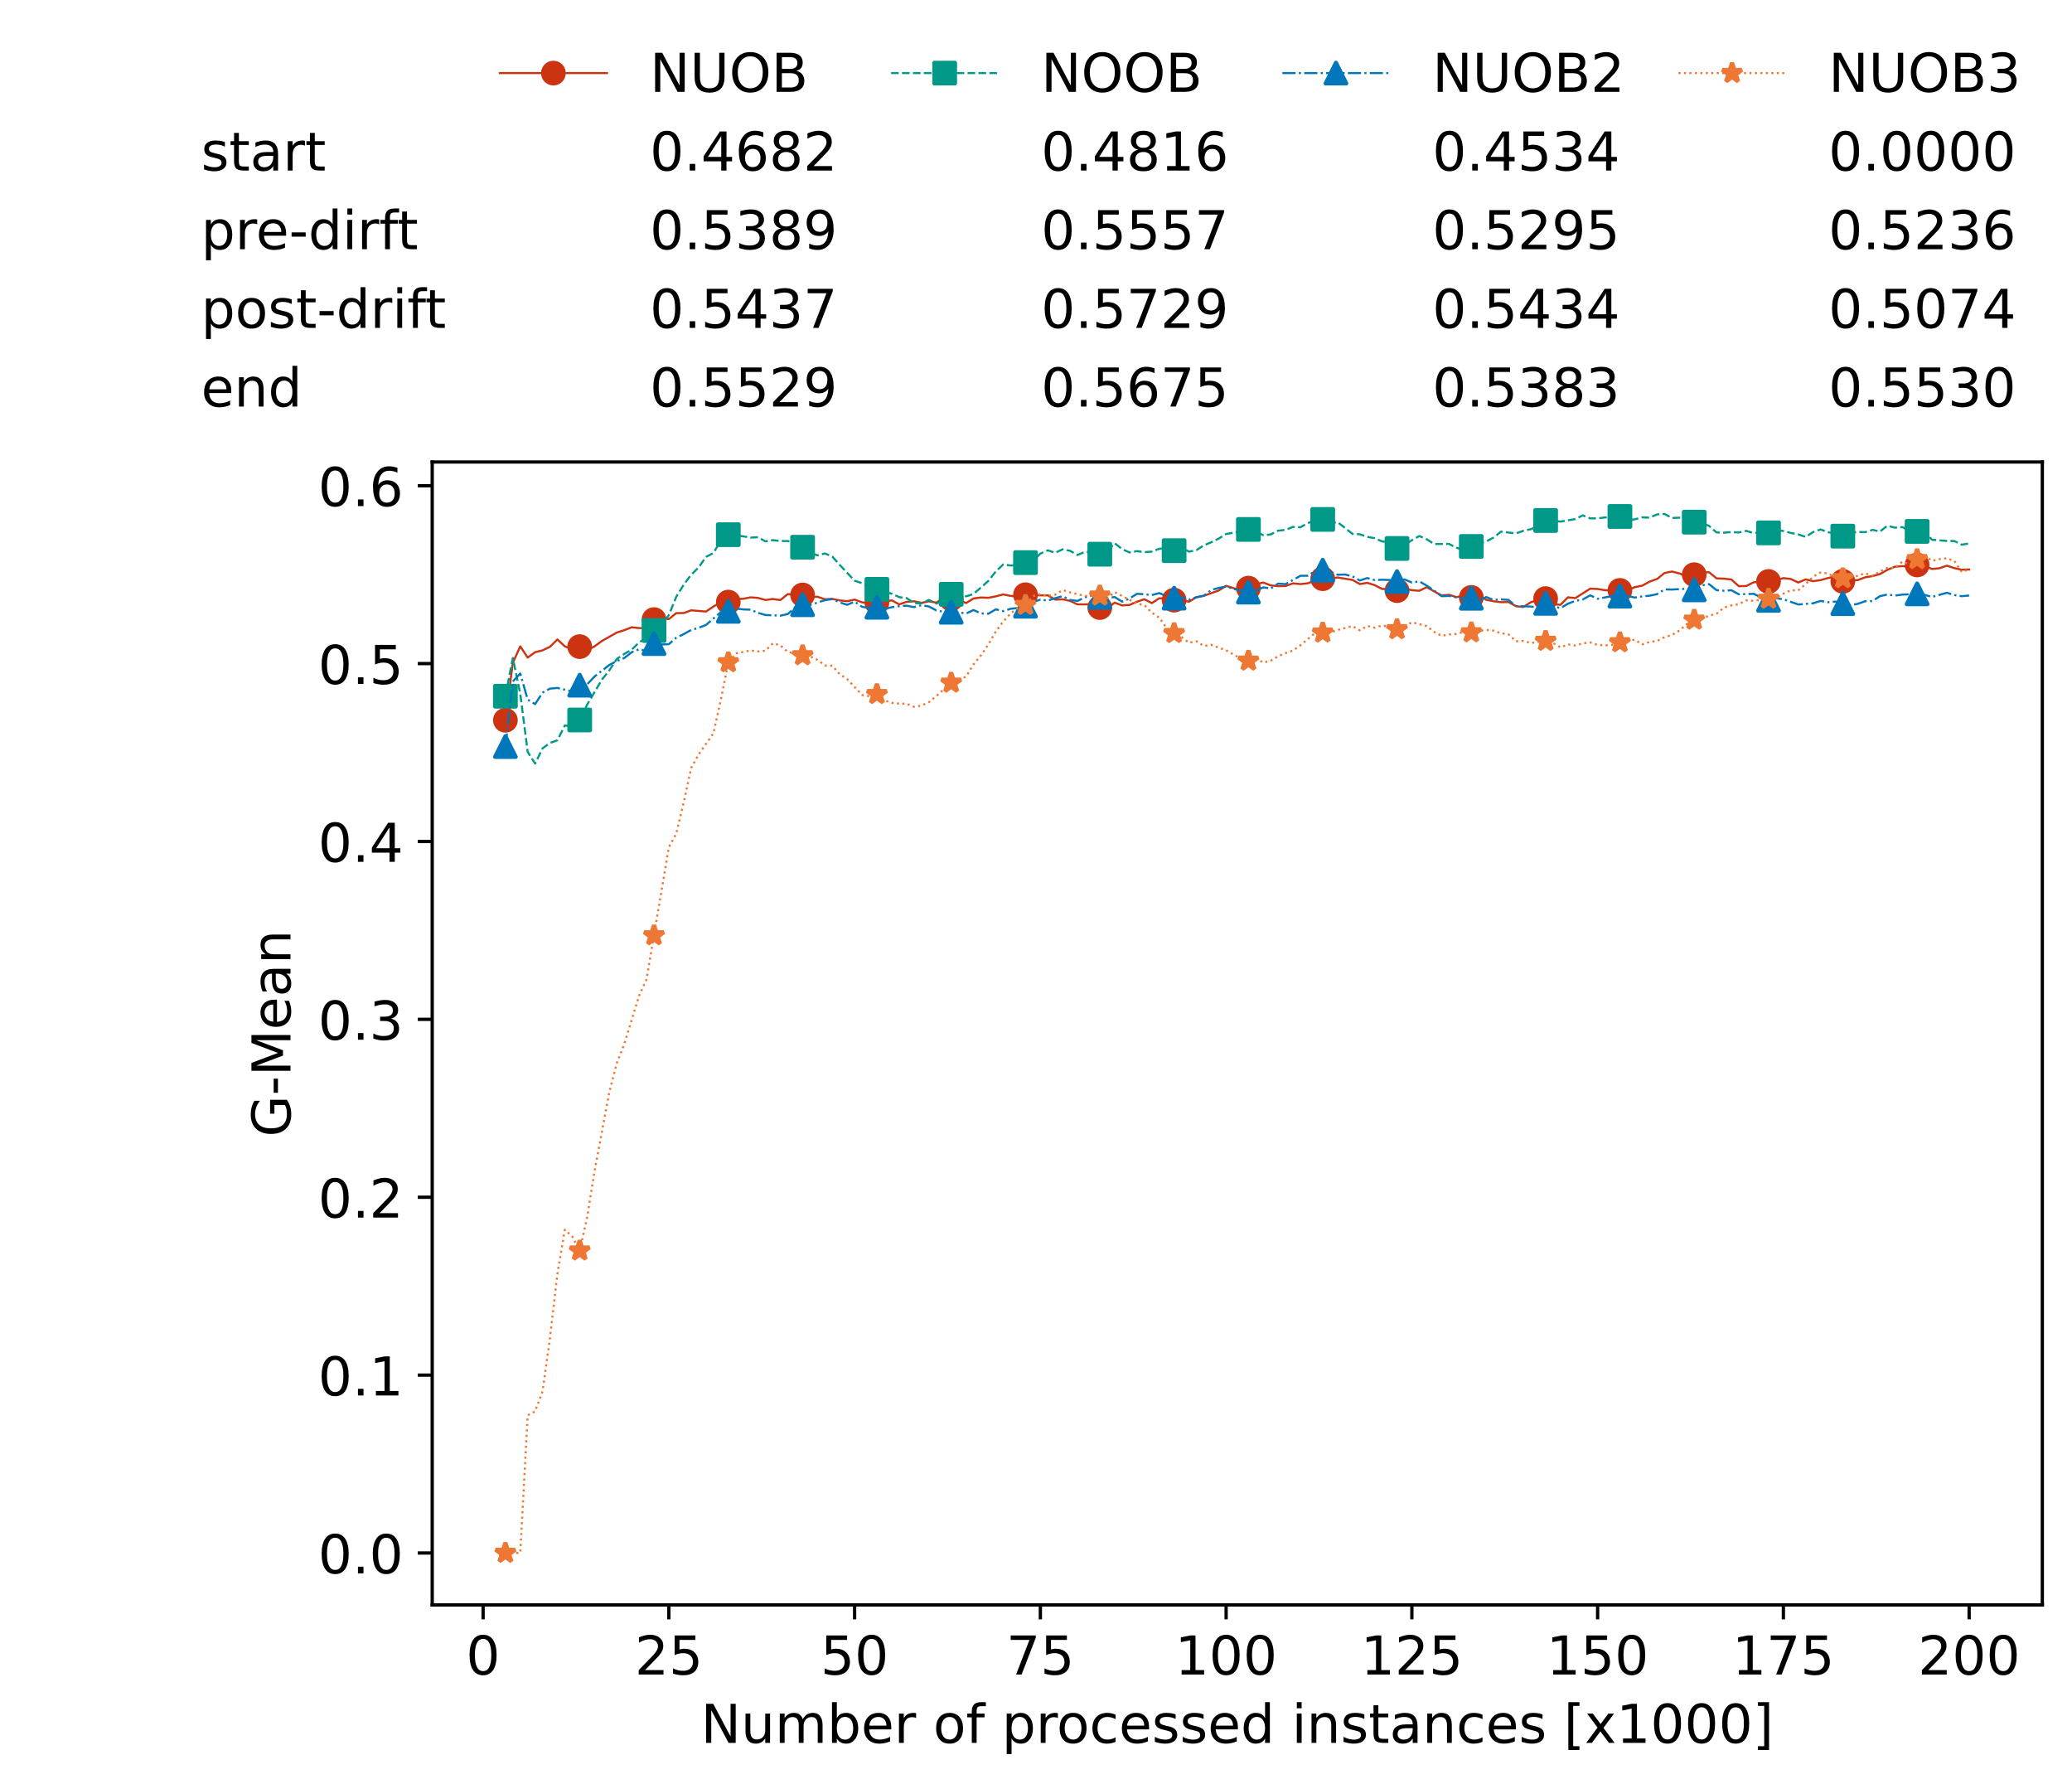<?xml version="1.0" encoding="utf-8" standalone="no"?>
<!DOCTYPE svg PUBLIC "-//W3C//DTD SVG 1.1//EN"
  "http://www.w3.org/Graphics/SVG/1.1/DTD/svg11.dtd">
<!-- Created with matplotlib (https://matplotlib.org/) -->
<svg height="432.615pt" version="1.1" viewBox="0 0 502.65 432.615" width="502.65pt" xmlns="http://www.w3.org/2000/svg" xmlns:xlink="http://www.w3.org/1999/xlink">
 <defs>
  <style type="text/css">*{stroke-linecap:butt;stroke-linejoin:round;}</style>
 </defs>
 <g id="figure_1">
  <g id="patch_1">
   <path d="M 0 432.615 
L 502.65 432.615 
L 502.65 0 
L 0 0 
z
" style="fill:#ffffff;"/>
  </g>
  <g id="axes_1">
   <g id="patch_2">
    <path d="M 104.85 389.252 
L 495.45 389.252 
L 495.45 112.052 
L 104.85 112.052 
z
" style="fill:#ffffff;"/>
   </g>
   <g id="matplotlib.axis_1">
    <g id="xtick_1">
     <g id="line2d_1">
      <defs>
       <path d="M 0 0 
L 0 3.5 
" id="md54ee0869a" style="stroke:#000000;stroke-width:0.8;"/>
      </defs>
      <g>
       <use style="stroke:#000000;stroke-width:0.8;" x="117.197" xlink:href="#md54ee0869a" y="389.252"/>
      </g>
     </g>
     <g id="text_1">
      <!-- 0 -->
      <g transform="translate(113.061 406.13)scale(0.13 -0.13)">
       <defs>
        <path d="M 31.781 66.406 
Q 24.172 66.406 20.328 58.906 
Q 16.5 51.422 16.5 36.375 
Q 16.5 21.391 20.328 13.891 
Q 24.172 6.391 31.781 6.391 
Q 39.453 6.391 43.281 13.891 
Q 47.125 21.391 47.125 36.375 
Q 47.125 51.422 43.281 58.906 
Q 39.453 66.406 31.781 66.406 
z
M 31.781 74.219 
Q 44.047 74.219 50.516 64.516 
Q 56.984 54.828 56.984 36.375 
Q 56.984 17.969 50.516 8.266 
Q 44.047 -1.422 31.781 -1.422 
Q 19.531 -1.422 13.062 8.266 
Q 6.594 17.969 6.594 36.375 
Q 6.594 54.828 13.062 64.516 
Q 19.531 74.219 31.781 74.219 
z
" id="DejaVuSans-48"/>
       </defs>
       <use xlink:href="#DejaVuSans-48"/>
      </g>
     </g>
    </g>
    <g id="xtick_2">
     <g id="line2d_2">
      <g>
       <use style="stroke:#000000;stroke-width:0.8;" x="162.259" xlink:href="#md54ee0869a" y="389.252"/>
      </g>
     </g>
     <g id="text_2">
      <!-- 25 -->
      <g transform="translate(153.988 406.13)scale(0.13 -0.13)">
       <defs>
        <path d="M 19.188 8.297 
L 53.609 8.297 
L 53.609 0 
L 7.328 0 
L 7.328 8.297 
Q 12.938 14.109 22.625 23.891 
Q 32.328 33.688 34.812 36.531 
Q 39.547 41.844 41.422 45.531 
Q 43.312 49.219 43.312 52.781 
Q 43.312 58.594 39.234 62.25 
Q 35.156 65.922 28.609 65.922 
Q 23.969 65.922 18.812 64.312 
Q 13.672 62.703 7.812 59.422 
L 7.812 69.391 
Q 13.766 71.781 18.938 73 
Q 24.125 74.219 28.422 74.219 
Q 39.75 74.219 46.484 68.547 
Q 53.219 62.891 53.219 53.422 
Q 53.219 48.922 51.531 44.891 
Q 49.859 40.875 45.406 35.406 
Q 44.188 33.984 37.641 27.219 
Q 31.109 20.453 19.188 8.297 
z
" id="DejaVuSans-50"/>
        <path d="M 10.797 72.906 
L 49.516 72.906 
L 49.516 64.594 
L 19.828 64.594 
L 19.828 46.734 
Q 21.969 47.469 24.109 47.828 
Q 26.266 48.188 28.422 48.188 
Q 40.625 48.188 47.75 41.5 
Q 54.891 34.812 54.891 23.391 
Q 54.891 11.625 47.562 5.094 
Q 40.234 -1.422 26.906 -1.422 
Q 22.312 -1.422 17.547 -0.641 
Q 12.797 0.141 7.719 1.703 
L 7.719 11.625 
Q 12.109 9.234 16.797 8.062 
Q 21.484 6.891 26.703 6.891 
Q 35.156 6.891 40.078 11.328 
Q 45.016 15.766 45.016 23.391 
Q 45.016 31 40.078 35.438 
Q 35.156 39.891 26.703 39.891 
Q 22.75 39.891 18.812 39.016 
Q 14.891 38.141 10.797 36.281 
z
" id="DejaVuSans-53"/>
       </defs>
       <use xlink:href="#DejaVuSans-50"/>
       <use x="63.623" xlink:href="#DejaVuSans-53"/>
      </g>
     </g>
    </g>
    <g id="xtick_3">
     <g id="line2d_3">
      <g>
       <use style="stroke:#000000;stroke-width:0.8;" x="207.322" xlink:href="#md54ee0869a" y="389.252"/>
      </g>
     </g>
     <g id="text_3">
      <!-- 50 -->
      <g transform="translate(199.05 406.13)scale(0.13 -0.13)">
       <use xlink:href="#DejaVuSans-53"/>
       <use x="63.623" xlink:href="#DejaVuSans-48"/>
      </g>
     </g>
    </g>
    <g id="xtick_4">
     <g id="line2d_4">
      <g>
       <use style="stroke:#000000;stroke-width:0.8;" x="252.384" xlink:href="#md54ee0869a" y="389.252"/>
      </g>
     </g>
     <g id="text_4">
      <!-- 75 -->
      <g transform="translate(244.113 406.13)scale(0.13 -0.13)">
       <defs>
        <path d="M 8.203 72.906 
L 55.078 72.906 
L 55.078 68.703 
L 28.609 0 
L 18.312 0 
L 43.219 64.594 
L 8.203 64.594 
z
" id="DejaVuSans-55"/>
       </defs>
       <use xlink:href="#DejaVuSans-55"/>
       <use x="63.623" xlink:href="#DejaVuSans-53"/>
      </g>
     </g>
    </g>
    <g id="xtick_5">
     <g id="line2d_5">
      <g>
       <use style="stroke:#000000;stroke-width:0.8;" x="297.446" xlink:href="#md54ee0869a" y="389.252"/>
      </g>
     </g>
     <g id="text_5">
      <!-- 100 -->
      <g transform="translate(285.039 406.13)scale(0.13 -0.13)">
       <defs>
        <path d="M 12.406 8.297 
L 28.516 8.297 
L 28.516 63.922 
L 10.984 60.406 
L 10.984 69.391 
L 28.422 72.906 
L 38.281 72.906 
L 38.281 8.297 
L 54.391 8.297 
L 54.391 0 
L 12.406 0 
z
" id="DejaVuSans-49"/>
       </defs>
       <use xlink:href="#DejaVuSans-49"/>
       <use x="63.623" xlink:href="#DejaVuSans-48"/>
       <use x="127.246" xlink:href="#DejaVuSans-48"/>
      </g>
     </g>
    </g>
    <g id="xtick_6">
     <g id="line2d_6">
      <g>
       <use style="stroke:#000000;stroke-width:0.8;" x="342.509" xlink:href="#md54ee0869a" y="389.252"/>
      </g>
     </g>
     <g id="text_6">
      <!-- 125 -->
      <g transform="translate(330.102 406.13)scale(0.13 -0.13)">
       <use xlink:href="#DejaVuSans-49"/>
       <use x="63.623" xlink:href="#DejaVuSans-50"/>
       <use x="127.246" xlink:href="#DejaVuSans-53"/>
      </g>
     </g>
    </g>
    <g id="xtick_7">
     <g id="line2d_7">
      <g>
       <use style="stroke:#000000;stroke-width:0.8;" x="387.571" xlink:href="#md54ee0869a" y="389.252"/>
      </g>
     </g>
     <g id="text_7">
      <!-- 150 -->
      <g transform="translate(375.164 406.13)scale(0.13 -0.13)">
       <use xlink:href="#DejaVuSans-49"/>
       <use x="63.623" xlink:href="#DejaVuSans-53"/>
       <use x="127.246" xlink:href="#DejaVuSans-48"/>
      </g>
     </g>
    </g>
    <g id="xtick_8">
     <g id="line2d_8">
      <g>
       <use style="stroke:#000000;stroke-width:0.8;" x="432.633" xlink:href="#md54ee0869a" y="389.252"/>
      </g>
     </g>
     <g id="text_8">
      <!-- 175 -->
      <g transform="translate(420.226 406.13)scale(0.13 -0.13)">
       <use xlink:href="#DejaVuSans-49"/>
       <use x="63.623" xlink:href="#DejaVuSans-55"/>
       <use x="127.246" xlink:href="#DejaVuSans-53"/>
      </g>
     </g>
    </g>
    <g id="xtick_9">
     <g id="line2d_9">
      <g>
       <use style="stroke:#000000;stroke-width:0.8;" x="477.695" xlink:href="#md54ee0869a" y="389.252"/>
      </g>
     </g>
     <g id="text_9">
      <!-- 200 -->
      <g transform="translate(465.289 406.13)scale(0.13 -0.13)">
       <use xlink:href="#DejaVuSans-50"/>
       <use x="63.623" xlink:href="#DejaVuSans-48"/>
       <use x="127.246" xlink:href="#DejaVuSans-48"/>
      </g>
     </g>
    </g>
    <g id="text_10">
     <!-- Number of processed instances [x1000] -->
     <g transform="translate(170.025 422.711)scale(0.13 -0.13)">
      <defs>
       <path d="M 9.812 72.906 
L 23.094 72.906 
L 55.422 11.922 
L 55.422 72.906 
L 64.984 72.906 
L 64.984 0 
L 51.703 0 
L 19.391 60.984 
L 19.391 0 
L 9.812 0 
z
" id="DejaVuSans-78"/>
       <path d="M 8.5 21.578 
L 8.5 54.688 
L 17.484 54.688 
L 17.484 21.922 
Q 17.484 14.156 20.5 10.266 
Q 23.531 6.391 29.594 6.391 
Q 36.859 6.391 41.078 11.031 
Q 45.312 15.672 45.312 23.688 
L 45.312 54.688 
L 54.297 54.688 
L 54.297 0 
L 45.312 0 
L 45.312 8.406 
Q 42.047 3.422 37.719 1 
Q 33.406 -1.422 27.688 -1.422 
Q 18.266 -1.422 13.375 4.438 
Q 8.5 10.297 8.5 21.578 
z
M 31.109 56 
z
" id="DejaVuSans-117"/>
       <path d="M 52 44.188 
Q 55.375 50.25 60.062 53.125 
Q 64.75 56 71.094 56 
Q 79.641 56 84.281 50.016 
Q 88.922 44.047 88.922 33.016 
L 88.922 0 
L 79.891 0 
L 79.891 32.719 
Q 79.891 40.578 77.094 44.375 
Q 74.312 48.188 68.609 48.188 
Q 61.625 48.188 57.562 43.547 
Q 53.516 38.922 53.516 30.906 
L 53.516 0 
L 44.484 0 
L 44.484 32.719 
Q 44.484 40.625 41.703 44.406 
Q 38.922 48.188 33.109 48.188 
Q 26.219 48.188 22.156 43.531 
Q 18.109 38.875 18.109 30.906 
L 18.109 0 
L 9.078 0 
L 9.078 54.688 
L 18.109 54.688 
L 18.109 46.188 
Q 21.188 51.219 25.484 53.609 
Q 29.781 56 35.688 56 
Q 41.656 56 45.828 52.969 
Q 50 49.953 52 44.188 
z
" id="DejaVuSans-109"/>
       <path d="M 48.688 27.297 
Q 48.688 37.203 44.609 42.844 
Q 40.531 48.484 33.406 48.484 
Q 26.266 48.484 22.188 42.844 
Q 18.109 37.203 18.109 27.297 
Q 18.109 17.391 22.188 11.75 
Q 26.266 6.109 33.406 6.109 
Q 40.531 6.109 44.609 11.75 
Q 48.688 17.391 48.688 27.297 
z
M 18.109 46.391 
Q 20.953 51.266 25.266 53.625 
Q 29.594 56 35.594 56 
Q 45.562 56 51.781 48.094 
Q 58.016 40.188 58.016 27.297 
Q 58.016 14.406 51.781 6.484 
Q 45.562 -1.422 35.594 -1.422 
Q 29.594 -1.422 25.266 0.953 
Q 20.953 3.328 18.109 8.203 
L 18.109 0 
L 9.078 0 
L 9.078 75.984 
L 18.109 75.984 
z
" id="DejaVuSans-98"/>
       <path d="M 56.203 29.594 
L 56.203 25.203 
L 14.891 25.203 
Q 15.484 15.922 20.484 11.062 
Q 25.484 6.203 34.422 6.203 
Q 39.594 6.203 44.453 7.469 
Q 49.312 8.734 54.109 11.281 
L 54.109 2.781 
Q 49.266 0.734 44.188 -0.344 
Q 39.109 -1.422 33.891 -1.422 
Q 20.797 -1.422 13.156 6.188 
Q 5.516 13.812 5.516 26.812 
Q 5.516 40.234 12.766 48.109 
Q 20.016 56 32.328 56 
Q 43.359 56 49.781 48.891 
Q 56.203 41.797 56.203 29.594 
z
M 47.219 32.234 
Q 47.125 39.594 43.094 43.984 
Q 39.062 48.391 32.422 48.391 
Q 24.906 48.391 20.391 44.141 
Q 15.875 39.891 15.188 32.172 
z
" id="DejaVuSans-101"/>
       <path d="M 41.109 46.297 
Q 39.594 47.172 37.812 47.578 
Q 36.031 48 33.891 48 
Q 26.266 48 22.188 43.047 
Q 18.109 38.094 18.109 28.812 
L 18.109 0 
L 9.078 0 
L 9.078 54.688 
L 18.109 54.688 
L 18.109 46.188 
Q 20.953 51.172 25.484 53.578 
Q 30.031 56 36.531 56 
Q 37.453 56 38.578 55.875 
Q 39.703 55.766 41.062 55.516 
z
" id="DejaVuSans-114"/>
       <path id="DejaVuSans-32"/>
       <path d="M 30.609 48.391 
Q 23.391 48.391 19.188 42.75 
Q 14.984 37.109 14.984 27.297 
Q 14.984 17.484 19.156 11.844 
Q 23.344 6.203 30.609 6.203 
Q 37.797 6.203 41.984 11.859 
Q 46.188 17.531 46.188 27.297 
Q 46.188 37.016 41.984 42.703 
Q 37.797 48.391 30.609 48.391 
z
M 30.609 56 
Q 42.328 56 49.016 48.375 
Q 55.719 40.766 55.719 27.297 
Q 55.719 13.875 49.016 6.219 
Q 42.328 -1.422 30.609 -1.422 
Q 18.844 -1.422 12.172 6.219 
Q 5.516 13.875 5.516 27.297 
Q 5.516 40.766 12.172 48.375 
Q 18.844 56 30.609 56 
z
" id="DejaVuSans-111"/>
       <path d="M 37.109 75.984 
L 37.109 68.5 
L 28.516 68.5 
Q 23.688 68.5 21.797 66.547 
Q 19.922 64.594 19.922 59.516 
L 19.922 54.688 
L 34.719 54.688 
L 34.719 47.703 
L 19.922 47.703 
L 19.922 0 
L 10.891 0 
L 10.891 47.703 
L 2.297 47.703 
L 2.297 54.688 
L 10.891 54.688 
L 10.891 58.5 
Q 10.891 67.625 15.141 71.797 
Q 19.391 75.984 28.609 75.984 
z
" id="DejaVuSans-102"/>
       <path d="M 18.109 8.203 
L 18.109 -20.797 
L 9.078 -20.797 
L 9.078 54.688 
L 18.109 54.688 
L 18.109 46.391 
Q 20.953 51.266 25.266 53.625 
Q 29.594 56 35.594 56 
Q 45.562 56 51.781 48.094 
Q 58.016 40.188 58.016 27.297 
Q 58.016 14.406 51.781 6.484 
Q 45.562 -1.422 35.594 -1.422 
Q 29.594 -1.422 25.266 0.953 
Q 20.953 3.328 18.109 8.203 
z
M 48.688 27.297 
Q 48.688 37.203 44.609 42.844 
Q 40.531 48.484 33.406 48.484 
Q 26.266 48.484 22.188 42.844 
Q 18.109 37.203 18.109 27.297 
Q 18.109 17.391 22.188 11.75 
Q 26.266 6.109 33.406 6.109 
Q 40.531 6.109 44.609 11.75 
Q 48.688 17.391 48.688 27.297 
z
" id="DejaVuSans-112"/>
       <path d="M 48.781 52.594 
L 48.781 44.188 
Q 44.969 46.297 41.141 47.344 
Q 37.312 48.391 33.406 48.391 
Q 24.656 48.391 19.812 42.844 
Q 14.984 37.312 14.984 27.297 
Q 14.984 17.281 19.812 11.734 
Q 24.656 6.203 33.406 6.203 
Q 37.312 6.203 41.141 7.25 
Q 44.969 8.297 48.781 10.406 
L 48.781 2.094 
Q 45.016 0.344 40.984 -0.531 
Q 36.969 -1.422 32.422 -1.422 
Q 20.062 -1.422 12.781 6.344 
Q 5.516 14.109 5.516 27.297 
Q 5.516 40.672 12.859 48.328 
Q 20.219 56 33.016 56 
Q 37.156 56 41.109 55.141 
Q 45.062 54.297 48.781 52.594 
z
" id="DejaVuSans-99"/>
       <path d="M 44.281 53.078 
L 44.281 44.578 
Q 40.484 46.531 36.375 47.5 
Q 32.281 48.484 27.875 48.484 
Q 21.188 48.484 17.844 46.438 
Q 14.5 44.391 14.5 40.281 
Q 14.5 37.156 16.891 35.375 
Q 19.281 33.594 26.516 31.984 
L 29.594 31.297 
Q 39.156 29.25 43.188 25.516 
Q 47.219 21.781 47.219 15.094 
Q 47.219 7.469 41.188 3.016 
Q 35.156 -1.422 24.609 -1.422 
Q 20.219 -1.422 15.453 -0.562 
Q 10.688 0.297 5.422 2 
L 5.422 11.281 
Q 10.406 8.688 15.234 7.391 
Q 20.062 6.109 24.812 6.109 
Q 31.156 6.109 34.562 8.281 
Q 37.984 10.453 37.984 14.406 
Q 37.984 18.062 35.516 20.016 
Q 33.062 21.969 24.703 23.781 
L 21.578 24.516 
Q 13.234 26.266 9.516 29.906 
Q 5.812 33.547 5.812 39.891 
Q 5.812 47.609 11.281 51.797 
Q 16.75 56 26.812 56 
Q 31.781 56 36.172 55.266 
Q 40.578 54.547 44.281 53.078 
z
" id="DejaVuSans-115"/>
       <path d="M 45.406 46.391 
L 45.406 75.984 
L 54.391 75.984 
L 54.391 0 
L 45.406 0 
L 45.406 8.203 
Q 42.578 3.328 38.25 0.953 
Q 33.938 -1.422 27.875 -1.422 
Q 17.969 -1.422 11.734 6.484 
Q 5.516 14.406 5.516 27.297 
Q 5.516 40.188 11.734 48.094 
Q 17.969 56 27.875 56 
Q 33.938 56 38.25 53.625 
Q 42.578 51.266 45.406 46.391 
z
M 14.797 27.297 
Q 14.797 17.391 18.875 11.75 
Q 22.953 6.109 30.078 6.109 
Q 37.203 6.109 41.297 11.75 
Q 45.406 17.391 45.406 27.297 
Q 45.406 37.203 41.297 42.844 
Q 37.203 48.484 30.078 48.484 
Q 22.953 48.484 18.875 42.844 
Q 14.797 37.203 14.797 27.297 
z
" id="DejaVuSans-100"/>
       <path d="M 9.422 54.688 
L 18.406 54.688 
L 18.406 0 
L 9.422 0 
z
M 9.422 75.984 
L 18.406 75.984 
L 18.406 64.594 
L 9.422 64.594 
z
" id="DejaVuSans-105"/>
       <path d="M 54.891 33.016 
L 54.891 0 
L 45.906 0 
L 45.906 32.719 
Q 45.906 40.484 42.875 44.328 
Q 39.844 48.188 33.797 48.188 
Q 26.516 48.188 22.312 43.547 
Q 18.109 38.922 18.109 30.906 
L 18.109 0 
L 9.078 0 
L 9.078 54.688 
L 18.109 54.688 
L 18.109 46.188 
Q 21.344 51.125 25.703 53.562 
Q 30.078 56 35.797 56 
Q 45.219 56 50.047 50.172 
Q 54.891 44.344 54.891 33.016 
z
" id="DejaVuSans-110"/>
       <path d="M 18.312 70.219 
L 18.312 54.688 
L 36.812 54.688 
L 36.812 47.703 
L 18.312 47.703 
L 18.312 18.016 
Q 18.312 11.328 20.141 9.422 
Q 21.969 7.516 27.594 7.516 
L 36.812 7.516 
L 36.812 0 
L 27.594 0 
Q 17.188 0 13.234 3.875 
Q 9.281 7.766 9.281 18.016 
L 9.281 47.703 
L 2.688 47.703 
L 2.688 54.688 
L 9.281 54.688 
L 9.281 70.219 
z
" id="DejaVuSans-116"/>
       <path d="M 34.281 27.484 
Q 23.391 27.484 19.188 25 
Q 14.984 22.516 14.984 16.5 
Q 14.984 11.719 18.141 8.906 
Q 21.297 6.109 26.703 6.109 
Q 34.188 6.109 38.703 11.406 
Q 43.219 16.703 43.219 25.484 
L 43.219 27.484 
z
M 52.203 31.203 
L 52.203 0 
L 43.219 0 
L 43.219 8.297 
Q 40.141 3.328 35.547 0.953 
Q 30.953 -1.422 24.312 -1.422 
Q 15.922 -1.422 10.953 3.297 
Q 6 8.016 6 15.922 
Q 6 25.141 12.172 29.828 
Q 18.359 34.516 30.609 34.516 
L 43.219 34.516 
L 43.219 35.406 
Q 43.219 41.609 39.141 45 
Q 35.062 48.391 27.688 48.391 
Q 23 48.391 18.547 47.266 
Q 14.109 46.141 10.016 43.891 
L 10.016 52.203 
Q 14.938 54.109 19.578 55.047 
Q 24.219 56 28.609 56 
Q 40.484 56 46.344 49.844 
Q 52.203 43.703 52.203 31.203 
z
" id="DejaVuSans-97"/>
       <path d="M 8.594 75.984 
L 29.297 75.984 
L 29.297 69 
L 17.578 69 
L 17.578 -6.203 
L 29.297 -6.203 
L 29.297 -13.188 
L 8.594 -13.188 
z
" id="DejaVuSans-91"/>
       <path d="M 54.891 54.688 
L 35.109 28.078 
L 55.906 0 
L 45.312 0 
L 29.391 21.484 
L 13.484 0 
L 2.875 0 
L 24.125 28.609 
L 4.688 54.688 
L 15.281 54.688 
L 29.781 35.203 
L 44.281 54.688 
z
" id="DejaVuSans-120"/>
       <path d="M 30.422 75.984 
L 30.422 -13.188 
L 9.719 -13.188 
L 9.719 -6.203 
L 21.391 -6.203 
L 21.391 69 
L 9.719 69 
L 9.719 75.984 
z
" id="DejaVuSans-93"/>
      </defs>
      <use xlink:href="#DejaVuSans-78"/>
      <use x="74.805" xlink:href="#DejaVuSans-117"/>
      <use x="138.184" xlink:href="#DejaVuSans-109"/>
      <use x="235.596" xlink:href="#DejaVuSans-98"/>
      <use x="299.072" xlink:href="#DejaVuSans-101"/>
      <use x="360.596" xlink:href="#DejaVuSans-114"/>
      <use x="401.709" xlink:href="#DejaVuSans-32"/>
      <use x="433.496" xlink:href="#DejaVuSans-111"/>
      <use x="494.678" xlink:href="#DejaVuSans-102"/>
      <use x="529.883" xlink:href="#DejaVuSans-32"/>
      <use x="561.67" xlink:href="#DejaVuSans-112"/>
      <use x="625.146" xlink:href="#DejaVuSans-114"/>
      <use x="664.01" xlink:href="#DejaVuSans-111"/>
      <use x="725.191" xlink:href="#DejaVuSans-99"/>
      <use x="780.172" xlink:href="#DejaVuSans-101"/>
      <use x="841.695" xlink:href="#DejaVuSans-115"/>
      <use x="893.795" xlink:href="#DejaVuSans-115"/>
      <use x="945.895" xlink:href="#DejaVuSans-101"/>
      <use x="1007.418" xlink:href="#DejaVuSans-100"/>
      <use x="1070.895" xlink:href="#DejaVuSans-32"/>
      <use x="1102.682" xlink:href="#DejaVuSans-105"/>
      <use x="1130.465" xlink:href="#DejaVuSans-110"/>
      <use x="1193.844" xlink:href="#DejaVuSans-115"/>
      <use x="1245.943" xlink:href="#DejaVuSans-116"/>
      <use x="1285.152" xlink:href="#DejaVuSans-97"/>
      <use x="1346.432" xlink:href="#DejaVuSans-110"/>
      <use x="1409.811" xlink:href="#DejaVuSans-99"/>
      <use x="1464.791" xlink:href="#DejaVuSans-101"/>
      <use x="1526.314" xlink:href="#DejaVuSans-115"/>
      <use x="1578.414" xlink:href="#DejaVuSans-32"/>
      <use x="1610.201" xlink:href="#DejaVuSans-91"/>
      <use x="1649.215" xlink:href="#DejaVuSans-120"/>
      <use x="1708.395" xlink:href="#DejaVuSans-49"/>
      <use x="1772.018" xlink:href="#DejaVuSans-48"/>
      <use x="1835.641" xlink:href="#DejaVuSans-48"/>
      <use x="1899.264" xlink:href="#DejaVuSans-48"/>
      <use x="1962.887" xlink:href="#DejaVuSans-93"/>
     </g>
    </g>
   </g>
   <g id="matplotlib.axis_2">
    <g id="ytick_1">
     <g id="line2d_10">
      <defs>
       <path d="M 0 0 
L -3.5 0 
" id="me646d5762c" style="stroke:#000000;stroke-width:0.8;"/>
      </defs>
      <g>
       <use style="stroke:#000000;stroke-width:0.8;" x="104.85" xlink:href="#me646d5762c" y="376.652"/>
      </g>
     </g>
     <g id="text_11">
      <!-- 0.0 -->
      <g transform="translate(77.176 381.591)scale(0.13 -0.13)">
       <defs>
        <path d="M 10.688 12.406 
L 21 12.406 
L 21 0 
L 10.688 0 
z
" id="DejaVuSans-46"/>
       </defs>
       <use xlink:href="#DejaVuSans-48"/>
       <use x="63.623" xlink:href="#DejaVuSans-46"/>
       <use x="95.41" xlink:href="#DejaVuSans-48"/>
      </g>
     </g>
    </g>
    <g id="ytick_2">
     <g id="line2d_11">
      <g>
       <use style="stroke:#000000;stroke-width:0.8;" x="104.85" xlink:href="#me646d5762c" y="333.51"/>
      </g>
     </g>
     <g id="text_12">
      <!-- 0.1 -->
      <g transform="translate(77.176 338.449)scale(0.13 -0.13)">
       <use xlink:href="#DejaVuSans-48"/>
       <use x="63.623" xlink:href="#DejaVuSans-46"/>
       <use x="95.41" xlink:href="#DejaVuSans-49"/>
      </g>
     </g>
    </g>
    <g id="ytick_3">
     <g id="line2d_12">
      <g>
       <use style="stroke:#000000;stroke-width:0.8;" x="104.85" xlink:href="#me646d5762c" y="290.369"/>
      </g>
     </g>
     <g id="text_13">
      <!-- 0.2 -->
      <g transform="translate(77.176 295.308)scale(0.13 -0.13)">
       <use xlink:href="#DejaVuSans-48"/>
       <use x="63.623" xlink:href="#DejaVuSans-46"/>
       <use x="95.41" xlink:href="#DejaVuSans-50"/>
      </g>
     </g>
    </g>
    <g id="ytick_4">
     <g id="line2d_13">
      <g>
       <use style="stroke:#000000;stroke-width:0.8;" x="104.85" xlink:href="#me646d5762c" y="247.228"/>
      </g>
     </g>
     <g id="text_14">
      <!-- 0.3 -->
      <g transform="translate(77.176 252.167)scale(0.13 -0.13)">
       <defs>
        <path d="M 40.578 39.312 
Q 47.656 37.797 51.625 33 
Q 55.609 28.219 55.609 21.188 
Q 55.609 10.406 48.188 4.484 
Q 40.766 -1.422 27.094 -1.422 
Q 22.516 -1.422 17.656 -0.516 
Q 12.797 0.391 7.625 2.203 
L 7.625 11.719 
Q 11.719 9.328 16.594 8.109 
Q 21.484 6.891 26.812 6.891 
Q 36.078 6.891 40.938 10.547 
Q 45.797 14.203 45.797 21.188 
Q 45.797 27.641 41.281 31.266 
Q 36.766 34.906 28.719 34.906 
L 20.219 34.906 
L 20.219 43.016 
L 29.109 43.016 
Q 36.375 43.016 40.234 45.922 
Q 44.094 48.828 44.094 54.297 
Q 44.094 59.906 40.109 62.906 
Q 36.141 65.922 28.719 65.922 
Q 24.656 65.922 20.016 65.031 
Q 15.375 64.156 9.812 62.312 
L 9.812 71.094 
Q 15.438 72.656 20.344 73.438 
Q 25.25 74.219 29.594 74.219 
Q 40.828 74.219 47.359 69.109 
Q 53.906 64.016 53.906 55.328 
Q 53.906 49.266 50.438 45.094 
Q 46.969 40.922 40.578 39.312 
z
" id="DejaVuSans-51"/>
       </defs>
       <use xlink:href="#DejaVuSans-48"/>
       <use x="63.623" xlink:href="#DejaVuSans-46"/>
       <use x="95.41" xlink:href="#DejaVuSans-51"/>
      </g>
     </g>
    </g>
    <g id="ytick_5">
     <g id="line2d_14">
      <g>
       <use style="stroke:#000000;stroke-width:0.8;" x="104.85" xlink:href="#me646d5762c" y="204.086"/>
      </g>
     </g>
     <g id="text_15">
      <!-- 0.4 -->
      <g transform="translate(77.176 209.025)scale(0.13 -0.13)">
       <defs>
        <path d="M 37.797 64.312 
L 12.891 25.391 
L 37.797 25.391 
z
M 35.203 72.906 
L 47.609 72.906 
L 47.609 25.391 
L 58.016 25.391 
L 58.016 17.188 
L 47.609 17.188 
L 47.609 0 
L 37.797 0 
L 37.797 17.188 
L 4.891 17.188 
L 4.891 26.703 
z
" id="DejaVuSans-52"/>
       </defs>
       <use xlink:href="#DejaVuSans-48"/>
       <use x="63.623" xlink:href="#DejaVuSans-46"/>
       <use x="95.41" xlink:href="#DejaVuSans-52"/>
      </g>
     </g>
    </g>
    <g id="ytick_6">
     <g id="line2d_15">
      <g>
       <use style="stroke:#000000;stroke-width:0.8;" x="104.85" xlink:href="#me646d5762c" y="160.945"/>
      </g>
     </g>
     <g id="text_16">
      <!-- 0.5 -->
      <g transform="translate(77.176 165.884)scale(0.13 -0.13)">
       <use xlink:href="#DejaVuSans-48"/>
       <use x="63.623" xlink:href="#DejaVuSans-46"/>
       <use x="95.41" xlink:href="#DejaVuSans-53"/>
      </g>
     </g>
    </g>
    <g id="ytick_7">
     <g id="line2d_16">
      <g>
       <use style="stroke:#000000;stroke-width:0.8;" x="104.85" xlink:href="#me646d5762c" y="117.804"/>
      </g>
     </g>
     <g id="text_17">
      <!-- 0.6 -->
      <g transform="translate(77.176 122.743)scale(0.13 -0.13)">
       <defs>
        <path d="M 33.016 40.375 
Q 26.375 40.375 22.484 35.828 
Q 18.609 31.297 18.609 23.391 
Q 18.609 15.531 22.484 10.953 
Q 26.375 6.391 33.016 6.391 
Q 39.656 6.391 43.531 10.953 
Q 47.406 15.531 47.406 23.391 
Q 47.406 31.297 43.531 35.828 
Q 39.656 40.375 33.016 40.375 
z
M 52.594 71.297 
L 52.594 62.312 
Q 48.875 64.062 45.094 64.984 
Q 41.312 65.922 37.594 65.922 
Q 27.828 65.922 22.672 59.328 
Q 17.531 52.734 16.797 39.406 
Q 19.672 43.656 24.016 45.922 
Q 28.375 48.188 33.594 48.188 
Q 44.578 48.188 50.953 41.516 
Q 57.328 34.859 57.328 23.391 
Q 57.328 12.156 50.688 5.359 
Q 44.047 -1.422 33.016 -1.422 
Q 20.359 -1.422 13.672 8.266 
Q 6.984 17.969 6.984 36.375 
Q 6.984 53.656 15.188 63.938 
Q 23.391 74.219 37.203 74.219 
Q 40.922 74.219 44.703 73.484 
Q 48.484 72.75 52.594 71.297 
z
" id="DejaVuSans-54"/>
       </defs>
       <use xlink:href="#DejaVuSans-48"/>
       <use x="63.623" xlink:href="#DejaVuSans-46"/>
       <use x="95.41" xlink:href="#DejaVuSans-54"/>
      </g>
     </g>
    </g>
    <g id="text_18">
     <!-- G-Mean -->
     <g transform="translate(70.472 275.744)rotate(-90)scale(0.13 -0.13)">
      <defs>
       <path d="M 59.516 10.406 
L 59.516 29.984 
L 43.406 29.984 
L 43.406 38.094 
L 69.281 38.094 
L 69.281 6.781 
Q 63.578 2.734 56.688 0.656 
Q 49.812 -1.422 42 -1.422 
Q 24.906 -1.422 15.25 8.562 
Q 5.609 18.562 5.609 36.375 
Q 5.609 54.25 15.25 64.234 
Q 24.906 74.219 42 74.219 
Q 49.125 74.219 55.547 72.453 
Q 61.969 70.703 67.391 67.281 
L 67.391 56.781 
Q 61.922 61.422 55.766 63.766 
Q 49.609 66.109 42.828 66.109 
Q 29.438 66.109 22.719 58.641 
Q 16.016 51.172 16.016 36.375 
Q 16.016 21.625 22.719 14.156 
Q 29.438 6.688 42.828 6.688 
Q 48.047 6.688 52.141 7.594 
Q 56.25 8.5 59.516 10.406 
z
" id="DejaVuSans-71"/>
       <path d="M 4.891 31.391 
L 31.203 31.391 
L 31.203 23.391 
L 4.891 23.391 
z
" id="DejaVuSans-45"/>
       <path d="M 9.812 72.906 
L 24.516 72.906 
L 43.109 23.297 
L 61.812 72.906 
L 76.516 72.906 
L 76.516 0 
L 66.891 0 
L 66.891 64.016 
L 48.094 14.016 
L 38.188 14.016 
L 19.391 64.016 
L 19.391 0 
L 9.812 0 
z
" id="DejaVuSans-77"/>
      </defs>
      <use xlink:href="#DejaVuSans-71"/>
      <use x="77.49" xlink:href="#DejaVuSans-45"/>
      <use x="113.574" xlink:href="#DejaVuSans-77"/>
      <use x="199.854" xlink:href="#DejaVuSans-101"/>
      <use x="261.377" xlink:href="#DejaVuSans-97"/>
      <use x="322.656" xlink:href="#DejaVuSans-110"/>
     </g>
    </g>
   </g>
   <g id="line2d_17"/>
   <g id="line2d_18"/>
   <g id="line2d_19"/>
   <g id="line2d_20"/>
   <g id="line2d_21"/>
   <g id="line2d_22">
    <path clip-path="url(#pdd8dc50c9a)" d="M 122.605 174.685 
L 124.407 160.755 
L 126.21 156.773 
L 128.012 159.485 
L 129.815 158.182 
L 131.617 157.731 
L 133.419 156.88 
L 135.222 155.077 
L 137.024 156.768 
L 138.827 157.443 
L 140.629 156.825 
L 142.432 157.742 
L 144.234 156.753 
L 146.037 155.445 
L 149.642 153.404 
L 151.444 152.846 
L 153.247 152.135 
L 155.049 152.332 
L 156.852 152.311 
L 158.654 150.272 
L 160.457 150.014 
L 162.259 150.151 
L 164.062 148.703 
L 165.864 148.68 
L 167.667 148.026 
L 171.272 148.321 
L 173.074 147.106 
L 174.877 146.046 
L 176.679 146.026 
L 178.482 145.309 
L 180.284 145.227 
L 182.087 144.877 
L 183.889 145.016 
L 185.692 145.517 
L 187.494 145.276 
L 189.297 145.542 
L 191.099 144.095 
L 192.902 144.265 
L 194.704 144.301 
L 196.507 144.798 
L 198.309 144.729 
L 200.112 145.346 
L 201.914 145.259 
L 203.717 145.623 
L 205.519 145.813 
L 207.322 145.428 
L 209.124 146.079 
L 210.927 146.343 
L 214.532 146.027 
L 216.334 145.583 
L 218.137 146.591 
L 219.939 145.966 
L 221.742 145.836 
L 223.544 146.211 
L 225.347 145.847 
L 227.149 146.15 
L 228.952 144.99 
L 232.557 145.451 
L 234.359 146.269 
L 236.162 145.147 
L 237.964 144.912 
L 239.767 144.984 
L 241.569 144.634 
L 243.372 144.17 
L 245.174 144.535 
L 246.976 144.689 
L 248.779 144.25 
L 252.384 144.398 
L 254.186 144.39 
L 255.989 145.433 
L 257.791 145.353 
L 259.594 145.74 
L 261.396 146.582 
L 265.001 146.568 
L 266.804 147.356 
L 268.606 147.556 
L 270.409 146.151 
L 272.211 146.833 
L 274.014 146.715 
L 275.816 145.935 
L 277.619 145.338 
L 279.421 146.279 
L 281.224 145.099 
L 283.026 145.209 
L 284.829 145.555 
L 286.631 145.47 
L 288.434 145.948 
L 290.236 144.842 
L 292.039 144.497 
L 295.644 143.222 
L 297.446 142.091 
L 301.051 143.208 
L 302.854 142.641 
L 304.656 141.696 
L 306.459 141.287 
L 308.261 141.98 
L 310.064 142.166 
L 311.866 142.121 
L 313.669 141.493 
L 315.471 141.663 
L 317.274 141.459 
L 319.076 140.784 
L 320.879 140.353 
L 322.681 140.445 
L 324.484 140.058 
L 328.089 140.65 
L 329.891 141.658 
L 331.694 141.354 
L 333.496 141.922 
L 335.299 142.844 
L 337.101 142.878 
L 338.904 143.245 
L 340.706 142.744 
L 342.509 143.139 
L 344.311 143.287 
L 346.114 142.409 
L 349.719 144.433 
L 351.521 144.254 
L 353.324 144.826 
L 355.126 144.438 
L 356.928 144.894 
L 358.731 144.416 
L 360.533 145.457 
L 362.336 145.823 
L 364.138 146.047 
L 365.941 146.019 
L 367.743 147.012 
L 369.546 147.225 
L 371.348 146.07 
L 373.151 145.515 
L 374.953 145.181 
L 376.756 146.509 
L 378.558 146.694 
L 380.361 144.864 
L 382.163 145.062 
L 385.768 142.772 
L 387.571 142.851 
L 389.373 143.151 
L 391.176 143.258 
L 394.781 143.167 
L 396.583 142.4 
L 398.386 142.046 
L 400.188 141.056 
L 401.991 140.426 
L 403.793 138.978 
L 405.596 138.618 
L 407.398 139.067 
L 409.201 139.818 
L 411.003 139.381 
L 412.806 138.785 
L 414.608 138.788 
L 416.411 140.272 
L 418.213 140.344 
L 420.016 140.545 
L 421.818 142.171 
L 423.621 142.128 
L 425.423 141.228 
L 430.831 140.776 
L 432.633 140.215 
L 434.436 140.422 
L 436.238 141.282 
L 438.041 140.522 
L 439.843 140.959 
L 441.646 140.703 
L 443.448 140.194 
L 445.251 139.805 
L 447.053 140.992 
L 448.856 140.738 
L 450.658 140.699 
L 452.461 140.023 
L 454.263 139.72 
L 456.066 139.23 
L 457.868 138.205 
L 459.671 137.451 
L 461.473 137.306 
L 463.276 137.455 
L 465.078 137.019 
L 466.881 137.254 
L 468.683 137.996 
L 470.485 137.816 
L 472.288 137.195 
L 474.09 137.784 
L 475.893 138.175 
L 477.695 138.12 
L 477.695 138.12 
" style="fill:none;stroke:#cc3311;stroke-linecap:square;stroke-width:0.5;"/>
    <defs>
     <path d="M 0 2.5 
C 0.663 2.5 1.299 2.237 1.768 1.768 
C 2.237 1.299 2.5 0.663 2.5 0 
C 2.5 -0.663 2.237 -1.299 1.768 -1.768 
C 1.299 -2.237 0.663 -2.5 0 -2.5 
C -0.663 -2.5 -1.299 -2.237 -1.768 -1.768 
C -2.237 -1.299 -2.5 -0.663 -2.5 0 
C -2.5 0.663 -2.237 1.299 -1.768 1.768 
C -1.299 2.237 -0.663 2.5 0 2.5 
z
" id="m2d739b4706" style="stroke:#cc3311;"/>
    </defs>
    <g clip-path="url(#pdd8dc50c9a)">
     <use style="fill:#cc3311;stroke:#cc3311;" x="122.605" xlink:href="#m2d739b4706" y="174.685"/>
     <use style="fill:#cc3311;stroke:#cc3311;" x="140.629" xlink:href="#m2d739b4706" y="156.825"/>
     <use style="fill:#cc3311;stroke:#cc3311;" x="158.654" xlink:href="#m2d739b4706" y="150.272"/>
     <use style="fill:#cc3311;stroke:#cc3311;" x="176.679" xlink:href="#m2d739b4706" y="146.026"/>
     <use style="fill:#cc3311;stroke:#cc3311;" x="194.704" xlink:href="#m2d739b4706" y="144.301"/>
     <use style="fill:#cc3311;stroke:#cc3311;" x="212.729" xlink:href="#m2d739b4706" y="146.172"/>
     <use style="fill:#cc3311;stroke:#cc3311;" x="230.754" xlink:href="#m2d739b4706" y="145.264"/>
     <use style="fill:#cc3311;stroke:#cc3311;" x="248.779" xlink:href="#m2d739b4706" y="144.25"/>
     <use style="fill:#cc3311;stroke:#cc3311;" x="266.804" xlink:href="#m2d739b4706" y="147.356"/>
     <use style="fill:#cc3311;stroke:#cc3311;" x="284.829" xlink:href="#m2d739b4706" y="145.555"/>
     <use style="fill:#cc3311;stroke:#cc3311;" x="302.854" xlink:href="#m2d739b4706" y="142.641"/>
     <use style="fill:#cc3311;stroke:#cc3311;" x="320.879" xlink:href="#m2d739b4706" y="140.353"/>
     <use style="fill:#cc3311;stroke:#cc3311;" x="338.904" xlink:href="#m2d739b4706" y="143.245"/>
     <use style="fill:#cc3311;stroke:#cc3311;" x="356.928" xlink:href="#m2d739b4706" y="144.894"/>
     <use style="fill:#cc3311;stroke:#cc3311;" x="374.953" xlink:href="#m2d739b4706" y="145.181"/>
     <use style="fill:#cc3311;stroke:#cc3311;" x="392.978" xlink:href="#m2d739b4706" y="143.192"/>
     <use style="fill:#cc3311;stroke:#cc3311;" x="411.003" xlink:href="#m2d739b4706" y="139.381"/>
     <use style="fill:#cc3311;stroke:#cc3311;" x="429.028" xlink:href="#m2d739b4706" y="141.022"/>
     <use style="fill:#cc3311;stroke:#cc3311;" x="447.053" xlink:href="#m2d739b4706" y="140.992"/>
     <use style="fill:#cc3311;stroke:#cc3311;" x="465.078" xlink:href="#m2d739b4706" y="137.019"/>
    </g>
   </g>
   <g id="line2d_23"/>
   <g id="line2d_24"/>
   <g id="line2d_25"/>
   <g id="line2d_26"/>
   <g id="line2d_27">
    <path clip-path="url(#pdd8dc50c9a)" d="M 122.605 168.865 
L 124.407 159.579 
L 126.21 168.279 
L 128.012 182.365 
L 129.815 185.204 
L 131.617 181.497 
L 133.419 180.198 
L 135.222 179.538 
L 137.024 175.944 
L 138.827 176.196 
L 140.629 174.62 
L 142.432 170.915 
L 146.037 164.8 
L 147.839 162.542 
L 149.642 159.813 
L 151.444 158.598 
L 153.247 157.578 
L 155.049 155.785 
L 156.852 154.675 
L 158.654 152.927 
L 160.457 151.62 
L 162.259 149.172 
L 164.062 144.721 
L 165.864 141.811 
L 167.667 139.403 
L 169.469 137.628 
L 171.272 135.071 
L 173.074 134.108 
L 174.877 131.102 
L 176.679 129.677 
L 180.284 130.085 
L 182.087 130.382 
L 183.889 130.29 
L 185.692 131.299 
L 187.494 130.998 
L 189.297 131.229 
L 191.099 131.208 
L 192.902 131.829 
L 194.704 132.719 
L 196.507 134.024 
L 198.309 134.694 
L 200.112 134.24 
L 201.914 134.971 
L 203.717 137.021 
L 207.322 140.839 
L 209.124 141.45 
L 210.927 142.355 
L 214.532 143.51 
L 216.334 143.98 
L 218.137 144.824 
L 219.939 145.054 
L 221.742 146.277 
L 223.544 146.32 
L 225.347 145.502 
L 227.149 146.382 
L 228.952 145.65 
L 230.754 144.148 
L 232.557 144.018 
L 234.359 144.636 
L 236.162 144.079 
L 239.767 140.893 
L 241.569 138.605 
L 243.372 136.908 
L 245.174 137.163 
L 246.976 137.013 
L 248.779 136.452 
L 250.581 136.104 
L 252.384 134.263 
L 254.186 133.476 
L 255.989 134.072 
L 257.791 133.218 
L 259.594 133.595 
L 261.396 134.608 
L 263.199 133.83 
L 265.001 133.988 
L 266.804 134.417 
L 268.606 133.769 
L 270.409 131.751 
L 272.211 133.172 
L 274.014 133.993 
L 275.816 133.664 
L 277.619 133.918 
L 279.421 133.783 
L 281.224 133.099 
L 283.026 132.93 
L 284.829 133.549 
L 286.631 132.703 
L 288.434 133.8 
L 290.236 133.426 
L 292.039 132.274 
L 293.841 131.515 
L 295.644 130.627 
L 297.446 129.503 
L 301.051 128.898 
L 302.854 128.403 
L 304.656 128.895 
L 306.459 129.817 
L 308.261 129.613 
L 310.064 128.7 
L 311.866 128.521 
L 313.669 127.794 
L 315.471 127.873 
L 317.274 126.874 
L 319.076 126.242 
L 320.879 125.978 
L 322.681 126.922 
L 324.484 126.632 
L 328.089 129.475 
L 329.891 129.589 
L 331.694 130.21 
L 333.496 130.535 
L 335.299 131.322 
L 337.101 131.439 
L 338.904 133.019 
L 340.706 132.182 
L 342.509 131.019 
L 344.311 130.008 
L 346.114 130.796 
L 347.916 131.942 
L 351.521 131.917 
L 353.324 132.858 
L 355.126 133.332 
L 358.731 131.769 
L 360.533 131.331 
L 362.336 130.367 
L 364.138 128.931 
L 367.743 129.385 
L 369.546 128.733 
L 371.348 128.353 
L 373.151 127.643 
L 374.953 126.235 
L 376.756 126.269 
L 378.558 126.507 
L 382.163 125.884 
L 383.966 125.001 
L 385.768 125.725 
L 387.571 125.724 
L 389.373 125.498 
L 392.978 125.263 
L 394.781 126.244 
L 396.583 125.944 
L 398.386 125.479 
L 400.188 125.552 
L 401.991 124.762 
L 403.793 124.652 
L 405.596 125.625 
L 407.398 125.552 
L 409.201 126.508 
L 412.806 126.796 
L 414.608 127.548 
L 416.411 129.13 
L 418.213 129.189 
L 420.016 129.054 
L 421.818 129.14 
L 423.621 128.751 
L 425.423 129.273 
L 427.226 129.139 
L 429.028 129.239 
L 430.831 128.491 
L 432.633 128.788 
L 434.436 129.257 
L 436.238 129.603 
L 438.041 130.225 
L 439.843 129.047 
L 441.646 128.417 
L 443.448 129.057 
L 445.251 129.478 
L 447.053 130.032 
L 448.856 129.294 
L 450.658 129.008 
L 452.461 129.065 
L 454.263 128.517 
L 456.066 128.906 
L 457.868 127.506 
L 459.671 127.977 
L 461.473 127.846 
L 463.276 128.673 
L 465.078 128.878 
L 466.881 128.898 
L 468.683 130.905 
L 472.288 131.203 
L 474.09 131.217 
L 475.893 132.101 
L 477.695 131.806 
L 477.695 131.806 
" style="fill:none;stroke:#009988;stroke-dasharray:1.85,0.8;stroke-dashoffset:0;stroke-width:0.5;"/>
    <defs>
     <path d="M -2.5 2.5 
L 2.5 2.5 
L 2.5 -2.5 
L -2.5 -2.5 
z
" id="m9a102f648a" style="stroke:#009988;stroke-linejoin:miter;"/>
    </defs>
    <g clip-path="url(#pdd8dc50c9a)">
     <use style="fill:#009988;stroke:#009988;stroke-linejoin:miter;" x="122.605" xlink:href="#m9a102f648a" y="168.865"/>
     <use style="fill:#009988;stroke:#009988;stroke-linejoin:miter;" x="140.629" xlink:href="#m9a102f648a" y="174.62"/>
     <use style="fill:#009988;stroke:#009988;stroke-linejoin:miter;" x="158.654" xlink:href="#m9a102f648a" y="152.927"/>
     <use style="fill:#009988;stroke:#009988;stroke-linejoin:miter;" x="176.679" xlink:href="#m9a102f648a" y="129.677"/>
     <use style="fill:#009988;stroke:#009988;stroke-linejoin:miter;" x="194.704" xlink:href="#m9a102f648a" y="132.719"/>
     <use style="fill:#009988;stroke:#009988;stroke-linejoin:miter;" x="212.729" xlink:href="#m9a102f648a" y="142.94"/>
     <use style="fill:#009988;stroke:#009988;stroke-linejoin:miter;" x="230.754" xlink:href="#m9a102f648a" y="144.148"/>
     <use style="fill:#009988;stroke:#009988;stroke-linejoin:miter;" x="248.779" xlink:href="#m9a102f648a" y="136.452"/>
     <use style="fill:#009988;stroke:#009988;stroke-linejoin:miter;" x="266.804" xlink:href="#m9a102f648a" y="134.417"/>
     <use style="fill:#009988;stroke:#009988;stroke-linejoin:miter;" x="284.829" xlink:href="#m9a102f648a" y="133.549"/>
     <use style="fill:#009988;stroke:#009988;stroke-linejoin:miter;" x="302.854" xlink:href="#m9a102f648a" y="128.403"/>
     <use style="fill:#009988;stroke:#009988;stroke-linejoin:miter;" x="320.879" xlink:href="#m9a102f648a" y="125.978"/>
     <use style="fill:#009988;stroke:#009988;stroke-linejoin:miter;" x="338.904" xlink:href="#m9a102f648a" y="133.019"/>
     <use style="fill:#009988;stroke:#009988;stroke-linejoin:miter;" x="356.928" xlink:href="#m9a102f648a" y="132.536"/>
     <use style="fill:#009988;stroke:#009988;stroke-linejoin:miter;" x="374.953" xlink:href="#m9a102f648a" y="126.235"/>
     <use style="fill:#009988;stroke:#009988;stroke-linejoin:miter;" x="392.978" xlink:href="#m9a102f648a" y="125.263"/>
     <use style="fill:#009988;stroke:#009988;stroke-linejoin:miter;" x="411.003" xlink:href="#m9a102f648a" y="126.641"/>
     <use style="fill:#009988;stroke:#009988;stroke-linejoin:miter;" x="429.028" xlink:href="#m9a102f648a" y="129.239"/>
     <use style="fill:#009988;stroke:#009988;stroke-linejoin:miter;" x="447.053" xlink:href="#m9a102f648a" y="130.032"/>
     <use style="fill:#009988;stroke:#009988;stroke-linejoin:miter;" x="465.078" xlink:href="#m9a102f648a" y="128.878"/>
    </g>
   </g>
   <g id="line2d_28"/>
   <g id="line2d_29"/>
   <g id="line2d_30"/>
   <g id="line2d_31"/>
   <g id="line2d_32">
    <path clip-path="url(#pdd8dc50c9a)" d="M 122.605 181.067 
L 124.407 165.279 
L 126.21 163.359 
L 128.012 169.679 
L 129.815 170.773 
L 131.617 167.986 
L 133.419 167.016 
L 135.222 166.85 
L 138.827 167.706 
L 140.629 166.183 
L 142.432 165.987 
L 144.234 164.073 
L 147.839 161.265 
L 149.642 160.322 
L 151.444 159.59 
L 153.247 158.191 
L 155.049 157.466 
L 156.852 157.863 
L 158.654 156.095 
L 160.457 156.306 
L 162.259 156.233 
L 164.062 154.668 
L 165.864 153.797 
L 167.667 152.784 
L 169.469 152.282 
L 171.272 151.567 
L 174.877 148.45 
L 176.679 148.27 
L 178.482 147.585 
L 180.284 147.8 
L 182.087 147.867 
L 183.889 148.645 
L 185.692 149.159 
L 189.297 149.324 
L 191.099 148.938 
L 192.902 147.292 
L 194.704 146.674 
L 196.507 146.745 
L 200.112 145.563 
L 201.914 145.3 
L 203.717 146.094 
L 205.519 146.687 
L 207.322 145.928 
L 209.124 147.162 
L 210.927 147.498 
L 212.729 147.285 
L 214.532 147.72 
L 216.334 147.27 
L 218.137 147.02 
L 219.939 146.898 
L 221.742 147.249 
L 223.544 146.789 
L 225.347 147.091 
L 227.149 148.052 
L 228.952 148.392 
L 230.754 148.495 
L 232.557 148.471 
L 234.359 148.819 
L 236.162 147.949 
L 237.964 148.769 
L 239.767 148.855 
L 241.569 147.793 
L 243.372 148.207 
L 245.174 147.654 
L 246.976 147.454 
L 248.779 147.033 
L 250.581 146.017 
L 252.384 145.422 
L 254.186 145.667 
L 255.989 145.068 
L 257.791 144.59 
L 259.594 145.514 
L 261.396 145.75 
L 263.199 144.86 
L 265.001 144.458 
L 266.804 144.86 
L 268.606 145.072 
L 270.409 144.796 
L 272.211 145.928 
L 274.014 145.167 
L 275.816 144.023 
L 277.619 144.112 
L 279.421 144.338 
L 281.224 143.843 
L 283.026 144.584 
L 284.829 145.078 
L 286.631 144.847 
L 288.434 145.45 
L 290.236 144.857 
L 292.039 144.5 
L 293.841 143.087 
L 295.644 142.602 
L 297.446 142.239 
L 299.249 142.839 
L 302.854 143.612 
L 304.656 143.246 
L 306.459 142.459 
L 308.261 142.729 
L 310.064 141.547 
L 311.866 141.668 
L 315.471 139.656 
L 317.274 139.629 
L 319.076 138.45 
L 320.879 138.302 
L 322.681 138.637 
L 324.484 139.401 
L 326.286 139.34 
L 328.089 139.782 
L 329.891 140.79 
L 331.694 140.194 
L 333.496 140.69 
L 335.299 140.602 
L 337.101 140.668 
L 338.904 141.047 
L 340.706 140.519 
L 342.509 141.283 
L 344.311 140.998 
L 346.114 142.044 
L 347.916 143.242 
L 349.719 144.603 
L 351.521 144.537 
L 355.126 145.224 
L 356.928 145.101 
L 358.731 145.782 
L 360.533 144.79 
L 362.336 145.504 
L 364.138 145.364 
L 365.941 145.493 
L 367.743 146.979 
L 371.348 147.115 
L 373.151 147.334 
L 374.953 146.34 
L 376.756 146.988 
L 378.558 147.51 
L 380.361 146.416 
L 382.163 145.721 
L 383.966 145.404 
L 385.768 144.39 
L 387.571 145.231 
L 391.176 144.545 
L 392.978 144.586 
L 394.781 144.512 
L 396.583 144.933 
L 398.386 144.64 
L 400.188 144.477 
L 401.991 144.104 
L 403.793 142.948 
L 405.596 142.983 
L 409.201 142.782 
L 411.003 143.059 
L 412.806 141.971 
L 414.608 141.675 
L 416.411 143.129 
L 418.213 143.275 
L 420.016 143.152 
L 421.818 144.129 
L 425.423 144.028 
L 427.226 144.879 
L 429.028 145.6 
L 430.831 145.105 
L 432.633 145.326 
L 436.238 146.61 
L 439.843 146.32 
L 441.646 145.747 
L 443.448 146.061 
L 445.251 145.9 
L 447.053 146.407 
L 448.856 146.791 
L 450.658 146.458 
L 452.461 145.822 
L 454.263 145.78 
L 456.066 144.588 
L 457.868 144.191 
L 459.671 144.451 
L 461.473 144.217 
L 465.078 144.029 
L 466.881 144.273 
L 468.683 144.783 
L 472.288 143.767 
L 474.09 144.321 
L 475.893 144.598 
L 477.695 144.433 
L 477.695 144.433 
" style="fill:none;stroke:#0077bb;stroke-dasharray:3.2,0.8,0.5,0.8;stroke-dashoffset:0;stroke-width:0.5;"/>
    <defs>
     <path d="M 0 -2.5 
L -2.5 2.5 
L 2.5 2.5 
z
" id="m93ab7c0004" style="stroke:#0077bb;stroke-linejoin:miter;"/>
    </defs>
    <g clip-path="url(#pdd8dc50c9a)">
     <use style="fill:#0077bb;stroke:#0077bb;stroke-linejoin:miter;" x="122.605" xlink:href="#m93ab7c0004" y="181.067"/>
     <use style="fill:#0077bb;stroke:#0077bb;stroke-linejoin:miter;" x="140.629" xlink:href="#m93ab7c0004" y="166.183"/>
     <use style="fill:#0077bb;stroke:#0077bb;stroke-linejoin:miter;" x="158.654" xlink:href="#m93ab7c0004" y="156.095"/>
     <use style="fill:#0077bb;stroke:#0077bb;stroke-linejoin:miter;" x="176.679" xlink:href="#m93ab7c0004" y="148.27"/>
     <use style="fill:#0077bb;stroke:#0077bb;stroke-linejoin:miter;" x="194.704" xlink:href="#m93ab7c0004" y="146.674"/>
     <use style="fill:#0077bb;stroke:#0077bb;stroke-linejoin:miter;" x="212.729" xlink:href="#m93ab7c0004" y="147.285"/>
     <use style="fill:#0077bb;stroke:#0077bb;stroke-linejoin:miter;" x="230.754" xlink:href="#m93ab7c0004" y="148.495"/>
     <use style="fill:#0077bb;stroke:#0077bb;stroke-linejoin:miter;" x="248.779" xlink:href="#m93ab7c0004" y="147.033"/>
     <use style="fill:#0077bb;stroke:#0077bb;stroke-linejoin:miter;" x="266.804" xlink:href="#m93ab7c0004" y="144.86"/>
     <use style="fill:#0077bb;stroke:#0077bb;stroke-linejoin:miter;" x="284.829" xlink:href="#m93ab7c0004" y="145.078"/>
     <use style="fill:#0077bb;stroke:#0077bb;stroke-linejoin:miter;" x="302.854" xlink:href="#m93ab7c0004" y="143.612"/>
     <use style="fill:#0077bb;stroke:#0077bb;stroke-linejoin:miter;" x="320.879" xlink:href="#m93ab7c0004" y="138.302"/>
     <use style="fill:#0077bb;stroke:#0077bb;stroke-linejoin:miter;" x="338.904" xlink:href="#m93ab7c0004" y="141.047"/>
     <use style="fill:#0077bb;stroke:#0077bb;stroke-linejoin:miter;" x="356.928" xlink:href="#m93ab7c0004" y="145.101"/>
     <use style="fill:#0077bb;stroke:#0077bb;stroke-linejoin:miter;" x="374.953" xlink:href="#m93ab7c0004" y="146.34"/>
     <use style="fill:#0077bb;stroke:#0077bb;stroke-linejoin:miter;" x="392.978" xlink:href="#m93ab7c0004" y="144.586"/>
     <use style="fill:#0077bb;stroke:#0077bb;stroke-linejoin:miter;" x="411.003" xlink:href="#m93ab7c0004" y="143.059"/>
     <use style="fill:#0077bb;stroke:#0077bb;stroke-linejoin:miter;" x="429.028" xlink:href="#m93ab7c0004" y="145.6"/>
     <use style="fill:#0077bb;stroke:#0077bb;stroke-linejoin:miter;" x="447.053" xlink:href="#m93ab7c0004" y="146.407"/>
     <use style="fill:#0077bb;stroke:#0077bb;stroke-linejoin:miter;" x="465.078" xlink:href="#m93ab7c0004" y="144.029"/>
    </g>
   </g>
   <g id="line2d_33"/>
   <g id="line2d_34"/>
   <g id="line2d_35"/>
   <g id="line2d_36"/>
   <g id="line2d_37">
    <path clip-path="url(#pdd8dc50c9a)" d="M 122.605 376.652 
L 126.21 376.652 
L 128.012 343.279 
L 129.815 342.298 
L 131.617 337.466 
L 133.419 324.488 
L 135.222 308.956 
L 137.024 298.249 
L 138.827 299.916 
L 140.629 303.33 
L 142.432 295.288 
L 144.234 284.041 
L 147.839 264.761 
L 149.642 257.818 
L 151.444 253.222 
L 155.049 241.468 
L 156.852 237.494 
L 162.259 205.507 
L 164.062 202.142 
L 165.864 194.632 
L 167.667 186.255 
L 169.469 182.994 
L 173.074 177.86 
L 174.877 169.686 
L 176.679 160.658 
L 178.482 158.47 
L 182.087 157.773 
L 183.889 157.992 
L 185.692 157.83 
L 187.494 156.017 
L 189.297 156.508 
L 191.099 158.101 
L 194.704 158.962 
L 196.507 159.168 
L 198.309 160.04 
L 200.112 161.392 
L 201.914 161.465 
L 203.717 163.524 
L 205.519 164.696 
L 209.124 168.555 
L 210.927 168.865 
L 212.729 168.373 
L 214.532 169.883 
L 216.334 170.441 
L 218.137 170.656 
L 219.939 170.668 
L 221.742 171.419 
L 223.544 171.138 
L 225.347 170.291 
L 227.149 168.808 
L 230.754 165.607 
L 232.557 164.737 
L 234.359 164.121 
L 236.162 161.13 
L 237.964 158.954 
L 239.767 156.318 
L 241.569 153.147 
L 243.372 150.75 
L 245.174 148.785 
L 246.976 147.411 
L 248.779 146.754 
L 250.581 144.578 
L 252.384 144.112 
L 254.186 144.533 
L 255.989 144.229 
L 257.791 143.111 
L 259.594 143.684 
L 263.199 144.528 
L 266.804 144.485 
L 268.606 145.123 
L 270.409 143.611 
L 275.816 146.4 
L 277.619 146.761 
L 279.421 148.59 
L 281.224 149.804 
L 283.026 152.35 
L 284.829 153.578 
L 286.631 154.489 
L 288.434 155.896 
L 290.236 155.522 
L 292.039 156.663 
L 293.841 156.387 
L 297.446 157.732 
L 301.051 159.753 
L 302.854 160.266 
L 304.656 159.555 
L 306.459 160.717 
L 308.261 160.228 
L 310.064 159.159 
L 311.866 158.392 
L 313.669 157.776 
L 315.471 156.515 
L 319.076 153.49 
L 322.681 153.438 
L 324.484 152.785 
L 328.089 151.849 
L 329.891 152.87 
L 331.694 151.805 
L 333.496 152.255 
L 335.299 151.694 
L 337.101 152.007 
L 338.904 152.647 
L 340.706 152.013 
L 342.509 150.907 
L 346.114 151.849 
L 347.916 153.267 
L 349.719 154.204 
L 351.521 153.881 
L 353.324 153.743 
L 355.126 153.265 
L 356.928 153.402 
L 358.731 153.031 
L 360.533 152.782 
L 362.336 152.941 
L 364.138 153.597 
L 365.941 153.839 
L 367.743 155.531 
L 369.546 155.447 
L 371.348 155.953 
L 374.953 155.471 
L 376.756 155.937 
L 378.558 157.018 
L 380.361 156.288 
L 382.163 156.542 
L 383.966 156.048 
L 385.768 155.804 
L 387.571 156.406 
L 389.373 156.525 
L 391.176 156.377 
L 392.978 155.812 
L 396.583 155.144 
L 398.386 156.279 
L 400.188 155.687 
L 401.991 155.454 
L 403.793 154.547 
L 405.596 154.011 
L 407.398 152.946 
L 409.201 151.355 
L 411.003 150.324 
L 412.806 150.09 
L 414.608 149.326 
L 416.411 148.854 
L 418.213 147.369 
L 420.016 146.838 
L 421.818 146.524 
L 423.621 145.623 
L 425.423 145.717 
L 429.028 145.26 
L 430.831 144.945 
L 432.633 143.969 
L 434.436 143.144 
L 436.238 143.212 
L 438.041 141.654 
L 439.843 139.87 
L 441.646 138.842 
L 443.448 139.08 
L 445.251 140.067 
L 447.053 140.273 
L 448.856 140.215 
L 452.461 139.054 
L 454.263 139.651 
L 456.066 138.602 
L 457.868 137.736 
L 459.671 137.727 
L 461.473 136.231 
L 463.276 136.906 
L 465.078 135.645 
L 466.881 134.723 
L 468.683 136.003 
L 470.485 135.615 
L 472.288 135.392 
L 474.09 136.024 
L 475.893 138.712 
L 477.695 138.098 
L 477.695 138.098 
" style="fill:none;stroke:#ee7733;stroke-dasharray:0.5,0.825;stroke-dashoffset:0;stroke-width:0.5;"/>
    <defs>
     <path d="M 0 -2.5 
L -0.561 -0.773 
L -2.378 -0.773 
L -0.908 0.295 
L -1.469 2.023 
L -0 0.955 
L 1.469 2.023 
L 0.908 0.295 
L 2.378 -0.773 
L 0.561 -0.773 
z
" id="m4c12270339" style="stroke:#ee7733;stroke-linejoin:bevel;"/>
    </defs>
    <g clip-path="url(#pdd8dc50c9a)">
     <use style="fill:#ee7733;stroke:#ee7733;stroke-linejoin:bevel;" x="122.605" xlink:href="#m4c12270339" y="376.652"/>
     <use style="fill:#ee7733;stroke:#ee7733;stroke-linejoin:bevel;" x="140.629" xlink:href="#m4c12270339" y="303.33"/>
     <use style="fill:#ee7733;stroke:#ee7733;stroke-linejoin:bevel;" x="158.654" xlink:href="#m4c12270339" y="226.879"/>
     <use style="fill:#ee7733;stroke:#ee7733;stroke-linejoin:bevel;" x="176.679" xlink:href="#m4c12270339" y="160.658"/>
     <use style="fill:#ee7733;stroke:#ee7733;stroke-linejoin:bevel;" x="194.704" xlink:href="#m4c12270339" y="158.962"/>
     <use style="fill:#ee7733;stroke:#ee7733;stroke-linejoin:bevel;" x="212.729" xlink:href="#m4c12270339" y="168.373"/>
     <use style="fill:#ee7733;stroke:#ee7733;stroke-linejoin:bevel;" x="230.754" xlink:href="#m4c12270339" y="165.607"/>
     <use style="fill:#ee7733;stroke:#ee7733;stroke-linejoin:bevel;" x="248.779" xlink:href="#m4c12270339" y="146.754"/>
     <use style="fill:#ee7733;stroke:#ee7733;stroke-linejoin:bevel;" x="266.804" xlink:href="#m4c12270339" y="144.485"/>
     <use style="fill:#ee7733;stroke:#ee7733;stroke-linejoin:bevel;" x="284.829" xlink:href="#m4c12270339" y="153.578"/>
     <use style="fill:#ee7733;stroke:#ee7733;stroke-linejoin:bevel;" x="302.854" xlink:href="#m4c12270339" y="160.266"/>
     <use style="fill:#ee7733;stroke:#ee7733;stroke-linejoin:bevel;" x="320.879" xlink:href="#m4c12270339" y="153.461"/>
     <use style="fill:#ee7733;stroke:#ee7733;stroke-linejoin:bevel;" x="338.904" xlink:href="#m4c12270339" y="152.647"/>
     <use style="fill:#ee7733;stroke:#ee7733;stroke-linejoin:bevel;" x="356.928" xlink:href="#m4c12270339" y="153.402"/>
     <use style="fill:#ee7733;stroke:#ee7733;stroke-linejoin:bevel;" x="374.953" xlink:href="#m4c12270339" y="155.471"/>
     <use style="fill:#ee7733;stroke:#ee7733;stroke-linejoin:bevel;" x="392.978" xlink:href="#m4c12270339" y="155.812"/>
     <use style="fill:#ee7733;stroke:#ee7733;stroke-linejoin:bevel;" x="411.003" xlink:href="#m4c12270339" y="150.324"/>
     <use style="fill:#ee7733;stroke:#ee7733;stroke-linejoin:bevel;" x="429.028" xlink:href="#m4c12270339" y="145.26"/>
     <use style="fill:#ee7733;stroke:#ee7733;stroke-linejoin:bevel;" x="447.053" xlink:href="#m4c12270339" y="140.273"/>
     <use style="fill:#ee7733;stroke:#ee7733;stroke-linejoin:bevel;" x="465.078" xlink:href="#m4c12270339" y="135.645"/>
    </g>
   </g>
   <g id="line2d_38"/>
   <g id="line2d_39"/>
   <g id="line2d_40"/>
   <g id="line2d_41"/>
   <g id="patch_3">
    <path d="M 104.85 389.252 
L 104.85 112.052 
" style="fill:none;stroke:#000000;stroke-linecap:square;stroke-linejoin:miter;stroke-width:0.8;"/>
   </g>
   <g id="patch_4">
    <path d="M 495.45 389.252 
L 495.45 112.052 
" style="fill:none;stroke:#000000;stroke-linecap:square;stroke-linejoin:miter;stroke-width:0.8;"/>
   </g>
   <g id="patch_5">
    <path d="M 104.85 389.252 
L 495.45 389.252 
" style="fill:none;stroke:#000000;stroke-linecap:square;stroke-linejoin:miter;stroke-width:0.8;"/>
   </g>
   <g id="patch_6">
    <path d="M 104.85 112.052 
L 495.45 112.052 
" style="fill:none;stroke:#000000;stroke-linecap:square;stroke-linejoin:miter;stroke-width:0.8;"/>
   </g>
   <g id="legend_1">
    <g id="line2d_42"/>
    <g id="line2d_43"/>
    <g id="text_19">
     <!--   -->
     <g transform="translate(48.8 22.278)scale(0.13 -0.13)">
      <use xlink:href="#DejaVuSans-32"/>
     </g>
    </g>
    <g id="line2d_44"/>
    <g id="line2d_45"/>
    <g id="text_20">
     <!-- start -->
     <g transform="translate(48.8 41.36)scale(0.13 -0.13)">
      <use xlink:href="#DejaVuSans-115"/>
      <use x="52.1" xlink:href="#DejaVuSans-116"/>
      <use x="91.309" xlink:href="#DejaVuSans-97"/>
      <use x="152.588" xlink:href="#DejaVuSans-114"/>
      <use x="193.701" xlink:href="#DejaVuSans-116"/>
     </g>
    </g>
    <g id="line2d_46"/>
    <g id="line2d_47"/>
    <g id="text_21">
     <!-- pre-dirft -->
     <g transform="translate(48.8 60.441)scale(0.13 -0.13)">
      <use xlink:href="#DejaVuSans-112"/>
      <use x="63.477" xlink:href="#DejaVuSans-114"/>
      <use x="102.34" xlink:href="#DejaVuSans-101"/>
      <use x="163.863" xlink:href="#DejaVuSans-45"/>
      <use x="199.947" xlink:href="#DejaVuSans-100"/>
      <use x="263.424" xlink:href="#DejaVuSans-105"/>
      <use x="291.207" xlink:href="#DejaVuSans-114"/>
      <use x="332.32" xlink:href="#DejaVuSans-102"/>
      <use x="365.775" xlink:href="#DejaVuSans-116"/>
     </g>
    </g>
    <g id="line2d_48"/>
    <g id="line2d_49"/>
    <g id="text_22">
     <!-- post-drift -->
     <g transform="translate(48.8 79.523)scale(0.13 -0.13)">
      <use xlink:href="#DejaVuSans-112"/>
      <use x="63.477" xlink:href="#DejaVuSans-111"/>
      <use x="124.658" xlink:href="#DejaVuSans-115"/>
      <use x="176.758" xlink:href="#DejaVuSans-116"/>
      <use x="215.967" xlink:href="#DejaVuSans-45"/>
      <use x="252.051" xlink:href="#DejaVuSans-100"/>
      <use x="315.527" xlink:href="#DejaVuSans-114"/>
      <use x="356.641" xlink:href="#DejaVuSans-105"/>
      <use x="384.424" xlink:href="#DejaVuSans-102"/>
      <use x="417.879" xlink:href="#DejaVuSans-116"/>
     </g>
    </g>
    <g id="line2d_50"/>
    <g id="line2d_51"/>
    <g id="text_23">
     <!-- end -->
     <g transform="translate(48.8 98.604)scale(0.13 -0.13)">
      <use xlink:href="#DejaVuSans-101"/>
      <use x="61.523" xlink:href="#DejaVuSans-110"/>
      <use x="124.902" xlink:href="#DejaVuSans-100"/>
     </g>
    </g>
    <g id="line2d_52">
     <path d="M 121.252 17.728 
L 147.252 17.728 
" style="fill:none;stroke:#cc3311;stroke-linecap:square;stroke-width:0.5;"/>
    </g>
    <g id="line2d_53">
     <g>
      <use style="fill:#cc3311;stroke:#cc3311;" x="134.252" xlink:href="#m2d739b4706" y="17.728"/>
     </g>
    </g>
    <g id="text_24">
     <!-- NUOB -->
     <g transform="translate(157.652 22.278)scale(0.13 -0.13)">
      <defs>
       <path d="M 8.688 72.906 
L 18.609 72.906 
L 18.609 28.609 
Q 18.609 16.891 22.844 11.734 
Q 27.094 6.594 36.625 6.594 
Q 46.094 6.594 50.344 11.734 
Q 54.594 16.891 54.594 28.609 
L 54.594 72.906 
L 64.5 72.906 
L 64.5 27.391 
Q 64.5 13.141 57.438 5.859 
Q 50.391 -1.422 36.625 -1.422 
Q 22.797 -1.422 15.734 5.859 
Q 8.688 13.141 8.688 27.391 
z
" id="DejaVuSans-85"/>
       <path d="M 39.406 66.219 
Q 28.656 66.219 22.328 58.203 
Q 16.016 50.203 16.016 36.375 
Q 16.016 22.609 22.328 14.594 
Q 28.656 6.594 39.406 6.594 
Q 50.141 6.594 56.422 14.594 
Q 62.703 22.609 62.703 36.375 
Q 62.703 50.203 56.422 58.203 
Q 50.141 66.219 39.406 66.219 
z
M 39.406 74.219 
Q 54.734 74.219 63.906 63.938 
Q 73.094 53.656 73.094 36.375 
Q 73.094 19.141 63.906 8.859 
Q 54.734 -1.422 39.406 -1.422 
Q 24.031 -1.422 14.812 8.828 
Q 5.609 19.094 5.609 36.375 
Q 5.609 53.656 14.812 63.938 
Q 24.031 74.219 39.406 74.219 
z
" id="DejaVuSans-79"/>
       <path d="M 19.672 34.812 
L 19.672 8.109 
L 35.5 8.109 
Q 43.453 8.109 47.281 11.406 
Q 51.125 14.703 51.125 21.484 
Q 51.125 28.328 47.281 31.562 
Q 43.453 34.812 35.5 34.812 
z
M 19.672 64.797 
L 19.672 42.828 
L 34.281 42.828 
Q 41.5 42.828 45.031 45.531 
Q 48.578 48.25 48.578 53.812 
Q 48.578 59.328 45.031 62.062 
Q 41.5 64.797 34.281 64.797 
z
M 9.812 72.906 
L 35.016 72.906 
Q 46.297 72.906 52.391 68.219 
Q 58.5 63.531 58.5 54.891 
Q 58.5 48.188 55.375 44.234 
Q 52.25 40.281 46.188 39.312 
Q 53.469 37.75 57.5 32.781 
Q 61.531 27.828 61.531 20.406 
Q 61.531 10.641 54.891 5.312 
Q 48.25 0 35.984 0 
L 9.812 0 
z
" id="DejaVuSans-66"/>
      </defs>
      <use xlink:href="#DejaVuSans-78"/>
      <use x="74.805" xlink:href="#DejaVuSans-85"/>
      <use x="147.998" xlink:href="#DejaVuSans-79"/>
      <use x="226.709" xlink:href="#DejaVuSans-66"/>
     </g>
    </g>
    <g id="line2d_54"/>
    <g id="line2d_55"/>
    <g id="text_25">
     <!-- 0.4682 -->
     <g transform="translate(157.652 41.36)scale(0.13 -0.13)">
      <defs>
       <path d="M 31.781 34.625 
Q 24.75 34.625 20.719 30.859 
Q 16.703 27.094 16.703 20.516 
Q 16.703 13.922 20.719 10.156 
Q 24.75 6.391 31.781 6.391 
Q 38.812 6.391 42.859 10.172 
Q 46.922 13.969 46.922 20.516 
Q 46.922 27.094 42.891 30.859 
Q 38.875 34.625 31.781 34.625 
z
M 21.922 38.812 
Q 15.578 40.375 12.031 44.719 
Q 8.5 49.078 8.5 55.328 
Q 8.5 64.062 14.719 69.141 
Q 20.953 74.219 31.781 74.219 
Q 42.672 74.219 48.875 69.141 
Q 55.078 64.062 55.078 55.328 
Q 55.078 49.078 51.531 44.719 
Q 48 40.375 41.703 38.812 
Q 48.828 37.156 52.797 32.312 
Q 56.781 27.484 56.781 20.516 
Q 56.781 9.906 50.312 4.234 
Q 43.844 -1.422 31.781 -1.422 
Q 19.734 -1.422 13.25 4.234 
Q 6.781 9.906 6.781 20.516 
Q 6.781 27.484 10.781 32.312 
Q 14.797 37.156 21.922 38.812 
z
M 18.312 54.391 
Q 18.312 48.734 21.844 45.562 
Q 25.391 42.391 31.781 42.391 
Q 38.141 42.391 41.719 45.562 
Q 45.312 48.734 45.312 54.391 
Q 45.312 60.062 41.719 63.234 
Q 38.141 66.406 31.781 66.406 
Q 25.391 66.406 21.844 63.234 
Q 18.312 60.062 18.312 54.391 
z
" id="DejaVuSans-56"/>
      </defs>
      <use xlink:href="#DejaVuSans-48"/>
      <use x="63.623" xlink:href="#DejaVuSans-46"/>
      <use x="95.41" xlink:href="#DejaVuSans-52"/>
      <use x="159.033" xlink:href="#DejaVuSans-54"/>
      <use x="222.656" xlink:href="#DejaVuSans-56"/>
      <use x="286.279" xlink:href="#DejaVuSans-50"/>
     </g>
    </g>
    <g id="line2d_56"/>
    <g id="line2d_57"/>
    <g id="text_26">
     <!-- 0.5389 -->
     <g transform="translate(157.652 60.441)scale(0.13 -0.13)">
      <defs>
       <path d="M 10.984 1.516 
L 10.984 10.5 
Q 14.703 8.734 18.5 7.812 
Q 22.312 6.891 25.984 6.891 
Q 35.75 6.891 40.891 13.453 
Q 46.047 20.016 46.781 33.406 
Q 43.953 29.203 39.594 26.953 
Q 35.25 24.703 29.984 24.703 
Q 19.047 24.703 12.672 31.312 
Q 6.297 37.938 6.297 49.422 
Q 6.297 60.641 12.938 67.422 
Q 19.578 74.219 30.609 74.219 
Q 43.266 74.219 49.922 64.516 
Q 56.594 54.828 56.594 36.375 
Q 56.594 19.141 48.406 8.859 
Q 40.234 -1.422 26.422 -1.422 
Q 22.703 -1.422 18.891 -0.688 
Q 15.094 0.047 10.984 1.516 
z
M 30.609 32.422 
Q 37.25 32.422 41.125 36.953 
Q 45.016 41.5 45.016 49.422 
Q 45.016 57.281 41.125 61.844 
Q 37.25 66.406 30.609 66.406 
Q 23.969 66.406 20.094 61.844 
Q 16.219 57.281 16.219 49.422 
Q 16.219 41.5 20.094 36.953 
Q 23.969 32.422 30.609 32.422 
z
" id="DejaVuSans-57"/>
      </defs>
      <use xlink:href="#DejaVuSans-48"/>
      <use x="63.623" xlink:href="#DejaVuSans-46"/>
      <use x="95.41" xlink:href="#DejaVuSans-53"/>
      <use x="159.033" xlink:href="#DejaVuSans-51"/>
      <use x="222.656" xlink:href="#DejaVuSans-56"/>
      <use x="286.279" xlink:href="#DejaVuSans-57"/>
     </g>
    </g>
    <g id="line2d_58"/>
    <g id="line2d_59"/>
    <g id="text_27">
     <!-- 0.5437 -->
     <g transform="translate(157.652 79.523)scale(0.13 -0.13)">
      <use xlink:href="#DejaVuSans-48"/>
      <use x="63.623" xlink:href="#DejaVuSans-46"/>
      <use x="95.41" xlink:href="#DejaVuSans-53"/>
      <use x="159.033" xlink:href="#DejaVuSans-52"/>
      <use x="222.656" xlink:href="#DejaVuSans-51"/>
      <use x="286.279" xlink:href="#DejaVuSans-55"/>
     </g>
    </g>
    <g id="line2d_60"/>
    <g id="line2d_61"/>
    <g id="text_28">
     <!-- 0.5529 -->
     <g transform="translate(157.652 98.604)scale(0.13 -0.13)">
      <use xlink:href="#DejaVuSans-48"/>
      <use x="63.623" xlink:href="#DejaVuSans-46"/>
      <use x="95.41" xlink:href="#DejaVuSans-53"/>
      <use x="159.033" xlink:href="#DejaVuSans-53"/>
      <use x="222.656" xlink:href="#DejaVuSans-50"/>
      <use x="286.279" xlink:href="#DejaVuSans-57"/>
     </g>
    </g>
    <g id="line2d_62">
     <path d="M 216.171 17.728 
L 242.171 17.728 
" style="fill:none;stroke:#009988;stroke-dasharray:1.85,0.8;stroke-dashoffset:0;stroke-width:0.5;"/>
    </g>
    <g id="line2d_63">
     <g>
      <use style="fill:#009988;stroke:#009988;stroke-linejoin:miter;" x="229.171" xlink:href="#m9a102f648a" y="17.728"/>
     </g>
    </g>
    <g id="text_29">
     <!-- NOOB -->
     <g transform="translate(252.571 22.278)scale(0.13 -0.13)">
      <use xlink:href="#DejaVuSans-78"/>
      <use x="74.805" xlink:href="#DejaVuSans-79"/>
      <use x="153.516" xlink:href="#DejaVuSans-79"/>
      <use x="232.227" xlink:href="#DejaVuSans-66"/>
     </g>
    </g>
    <g id="line2d_64"/>
    <g id="line2d_65"/>
    <g id="text_30">
     <!-- 0.4816 -->
     <g transform="translate(252.571 41.36)scale(0.13 -0.13)">
      <use xlink:href="#DejaVuSans-48"/>
      <use x="63.623" xlink:href="#DejaVuSans-46"/>
      <use x="95.41" xlink:href="#DejaVuSans-52"/>
      <use x="159.033" xlink:href="#DejaVuSans-56"/>
      <use x="222.656" xlink:href="#DejaVuSans-49"/>
      <use x="286.279" xlink:href="#DejaVuSans-54"/>
     </g>
    </g>
    <g id="line2d_66"/>
    <g id="line2d_67"/>
    <g id="text_31">
     <!-- 0.5557 -->
     <g transform="translate(252.571 60.441)scale(0.13 -0.13)">
      <use xlink:href="#DejaVuSans-48"/>
      <use x="63.623" xlink:href="#DejaVuSans-46"/>
      <use x="95.41" xlink:href="#DejaVuSans-53"/>
      <use x="159.033" xlink:href="#DejaVuSans-53"/>
      <use x="222.656" xlink:href="#DejaVuSans-53"/>
      <use x="286.279" xlink:href="#DejaVuSans-55"/>
     </g>
    </g>
    <g id="line2d_68"/>
    <g id="line2d_69"/>
    <g id="text_32">
     <!-- 0.5729 -->
     <g transform="translate(252.571 79.523)scale(0.13 -0.13)">
      <use xlink:href="#DejaVuSans-48"/>
      <use x="63.623" xlink:href="#DejaVuSans-46"/>
      <use x="95.41" xlink:href="#DejaVuSans-53"/>
      <use x="159.033" xlink:href="#DejaVuSans-55"/>
      <use x="222.656" xlink:href="#DejaVuSans-50"/>
      <use x="286.279" xlink:href="#DejaVuSans-57"/>
     </g>
    </g>
    <g id="line2d_70"/>
    <g id="line2d_71"/>
    <g id="text_33">
     <!-- 0.5675 -->
     <g transform="translate(252.571 98.604)scale(0.13 -0.13)">
      <use xlink:href="#DejaVuSans-48"/>
      <use x="63.623" xlink:href="#DejaVuSans-46"/>
      <use x="95.41" xlink:href="#DejaVuSans-53"/>
      <use x="159.033" xlink:href="#DejaVuSans-54"/>
      <use x="222.656" xlink:href="#DejaVuSans-55"/>
      <use x="286.279" xlink:href="#DejaVuSans-53"/>
     </g>
    </g>
    <g id="line2d_72">
     <path d="M 311.091 17.728 
L 337.091 17.728 
" style="fill:none;stroke:#0077bb;stroke-dasharray:3.2,0.8,0.5,0.8;stroke-dashoffset:0;stroke-width:0.5;"/>
    </g>
    <g id="line2d_73">
     <g>
      <use style="fill:#0077bb;stroke:#0077bb;stroke-linejoin:miter;" x="324.091" xlink:href="#m93ab7c0004" y="17.728"/>
     </g>
    </g>
    <g id="text_34">
     <!-- NUOB2 -->
     <g transform="translate(347.491 22.278)scale(0.13 -0.13)">
      <use xlink:href="#DejaVuSans-78"/>
      <use x="74.805" xlink:href="#DejaVuSans-85"/>
      <use x="147.998" xlink:href="#DejaVuSans-79"/>
      <use x="226.709" xlink:href="#DejaVuSans-66"/>
      <use x="295.312" xlink:href="#DejaVuSans-50"/>
     </g>
    </g>
    <g id="line2d_74"/>
    <g id="line2d_75"/>
    <g id="text_35">
     <!-- 0.4534 -->
     <g transform="translate(347.491 41.36)scale(0.13 -0.13)">
      <use xlink:href="#DejaVuSans-48"/>
      <use x="63.623" xlink:href="#DejaVuSans-46"/>
      <use x="95.41" xlink:href="#DejaVuSans-52"/>
      <use x="159.033" xlink:href="#DejaVuSans-53"/>
      <use x="222.656" xlink:href="#DejaVuSans-51"/>
      <use x="286.279" xlink:href="#DejaVuSans-52"/>
     </g>
    </g>
    <g id="line2d_76"/>
    <g id="line2d_77"/>
    <g id="text_36">
     <!-- 0.5295 -->
     <g transform="translate(347.491 60.441)scale(0.13 -0.13)">
      <use xlink:href="#DejaVuSans-48"/>
      <use x="63.623" xlink:href="#DejaVuSans-46"/>
      <use x="95.41" xlink:href="#DejaVuSans-53"/>
      <use x="159.033" xlink:href="#DejaVuSans-50"/>
      <use x="222.656" xlink:href="#DejaVuSans-57"/>
      <use x="286.279" xlink:href="#DejaVuSans-53"/>
     </g>
    </g>
    <g id="line2d_78"/>
    <g id="line2d_79"/>
    <g id="text_37">
     <!-- 0.5434 -->
     <g transform="translate(347.491 79.523)scale(0.13 -0.13)">
      <use xlink:href="#DejaVuSans-48"/>
      <use x="63.623" xlink:href="#DejaVuSans-46"/>
      <use x="95.41" xlink:href="#DejaVuSans-53"/>
      <use x="159.033" xlink:href="#DejaVuSans-52"/>
      <use x="222.656" xlink:href="#DejaVuSans-51"/>
      <use x="286.279" xlink:href="#DejaVuSans-52"/>
     </g>
    </g>
    <g id="line2d_80"/>
    <g id="line2d_81"/>
    <g id="text_38">
     <!-- 0.5383 -->
     <g transform="translate(347.491 98.604)scale(0.13 -0.13)">
      <use xlink:href="#DejaVuSans-48"/>
      <use x="63.623" xlink:href="#DejaVuSans-46"/>
      <use x="95.41" xlink:href="#DejaVuSans-53"/>
      <use x="159.033" xlink:href="#DejaVuSans-51"/>
      <use x="222.656" xlink:href="#DejaVuSans-56"/>
      <use x="286.279" xlink:href="#DejaVuSans-51"/>
     </g>
    </g>
    <g id="line2d_82">
     <path d="M 407.186 17.728 
L 433.186 17.728 
" style="fill:none;stroke:#ee7733;stroke-dasharray:0.5,0.825;stroke-dashoffset:0;stroke-width:0.5;"/>
    </g>
    <g id="line2d_83">
     <g>
      <use style="fill:#ee7733;stroke:#ee7733;stroke-linejoin:bevel;" x="420.186" xlink:href="#m4c12270339" y="17.728"/>
     </g>
    </g>
    <g id="text_39">
     <!-- NUOB3 -->
     <g transform="translate(443.586 22.278)scale(0.13 -0.13)">
      <use xlink:href="#DejaVuSans-78"/>
      <use x="74.805" xlink:href="#DejaVuSans-85"/>
      <use x="147.998" xlink:href="#DejaVuSans-79"/>
      <use x="226.709" xlink:href="#DejaVuSans-66"/>
      <use x="295.312" xlink:href="#DejaVuSans-51"/>
     </g>
    </g>
    <g id="line2d_84"/>
    <g id="line2d_85"/>
    <g id="text_40">
     <!-- 0.0000 -->
     <g transform="translate(443.586 41.36)scale(0.13 -0.13)">
      <use xlink:href="#DejaVuSans-48"/>
      <use x="63.623" xlink:href="#DejaVuSans-46"/>
      <use x="95.41" xlink:href="#DejaVuSans-48"/>
      <use x="159.033" xlink:href="#DejaVuSans-48"/>
      <use x="222.656" xlink:href="#DejaVuSans-48"/>
      <use x="286.279" xlink:href="#DejaVuSans-48"/>
     </g>
    </g>
    <g id="line2d_86"/>
    <g id="line2d_87"/>
    <g id="text_41">
     <!-- 0.5236 -->
     <g transform="translate(443.586 60.441)scale(0.13 -0.13)">
      <use xlink:href="#DejaVuSans-48"/>
      <use x="63.623" xlink:href="#DejaVuSans-46"/>
      <use x="95.41" xlink:href="#DejaVuSans-53"/>
      <use x="159.033" xlink:href="#DejaVuSans-50"/>
      <use x="222.656" xlink:href="#DejaVuSans-51"/>
      <use x="286.279" xlink:href="#DejaVuSans-54"/>
     </g>
    </g>
    <g id="line2d_88"/>
    <g id="line2d_89"/>
    <g id="text_42">
     <!-- 0.5074 -->
     <g transform="translate(443.586 79.523)scale(0.13 -0.13)">
      <use xlink:href="#DejaVuSans-48"/>
      <use x="63.623" xlink:href="#DejaVuSans-46"/>
      <use x="95.41" xlink:href="#DejaVuSans-53"/>
      <use x="159.033" xlink:href="#DejaVuSans-48"/>
      <use x="222.656" xlink:href="#DejaVuSans-55"/>
      <use x="286.279" xlink:href="#DejaVuSans-52"/>
     </g>
    </g>
    <g id="line2d_90"/>
    <g id="line2d_91"/>
    <g id="text_43">
     <!-- 0.5530 -->
     <g transform="translate(443.586 98.604)scale(0.13 -0.13)">
      <use xlink:href="#DejaVuSans-48"/>
      <use x="63.623" xlink:href="#DejaVuSans-46"/>
      <use x="95.41" xlink:href="#DejaVuSans-53"/>
      <use x="159.033" xlink:href="#DejaVuSans-53"/>
      <use x="222.656" xlink:href="#DejaVuSans-51"/>
      <use x="286.279" xlink:href="#DejaVuSans-48"/>
     </g>
    </g>
   </g>
  </g>
 </g>
 <defs>
  <clipPath id="pdd8dc50c9a">
   <rect height="277.2" width="390.6" x="104.85" y="112.052"/>
  </clipPath>
 </defs>
</svg>
